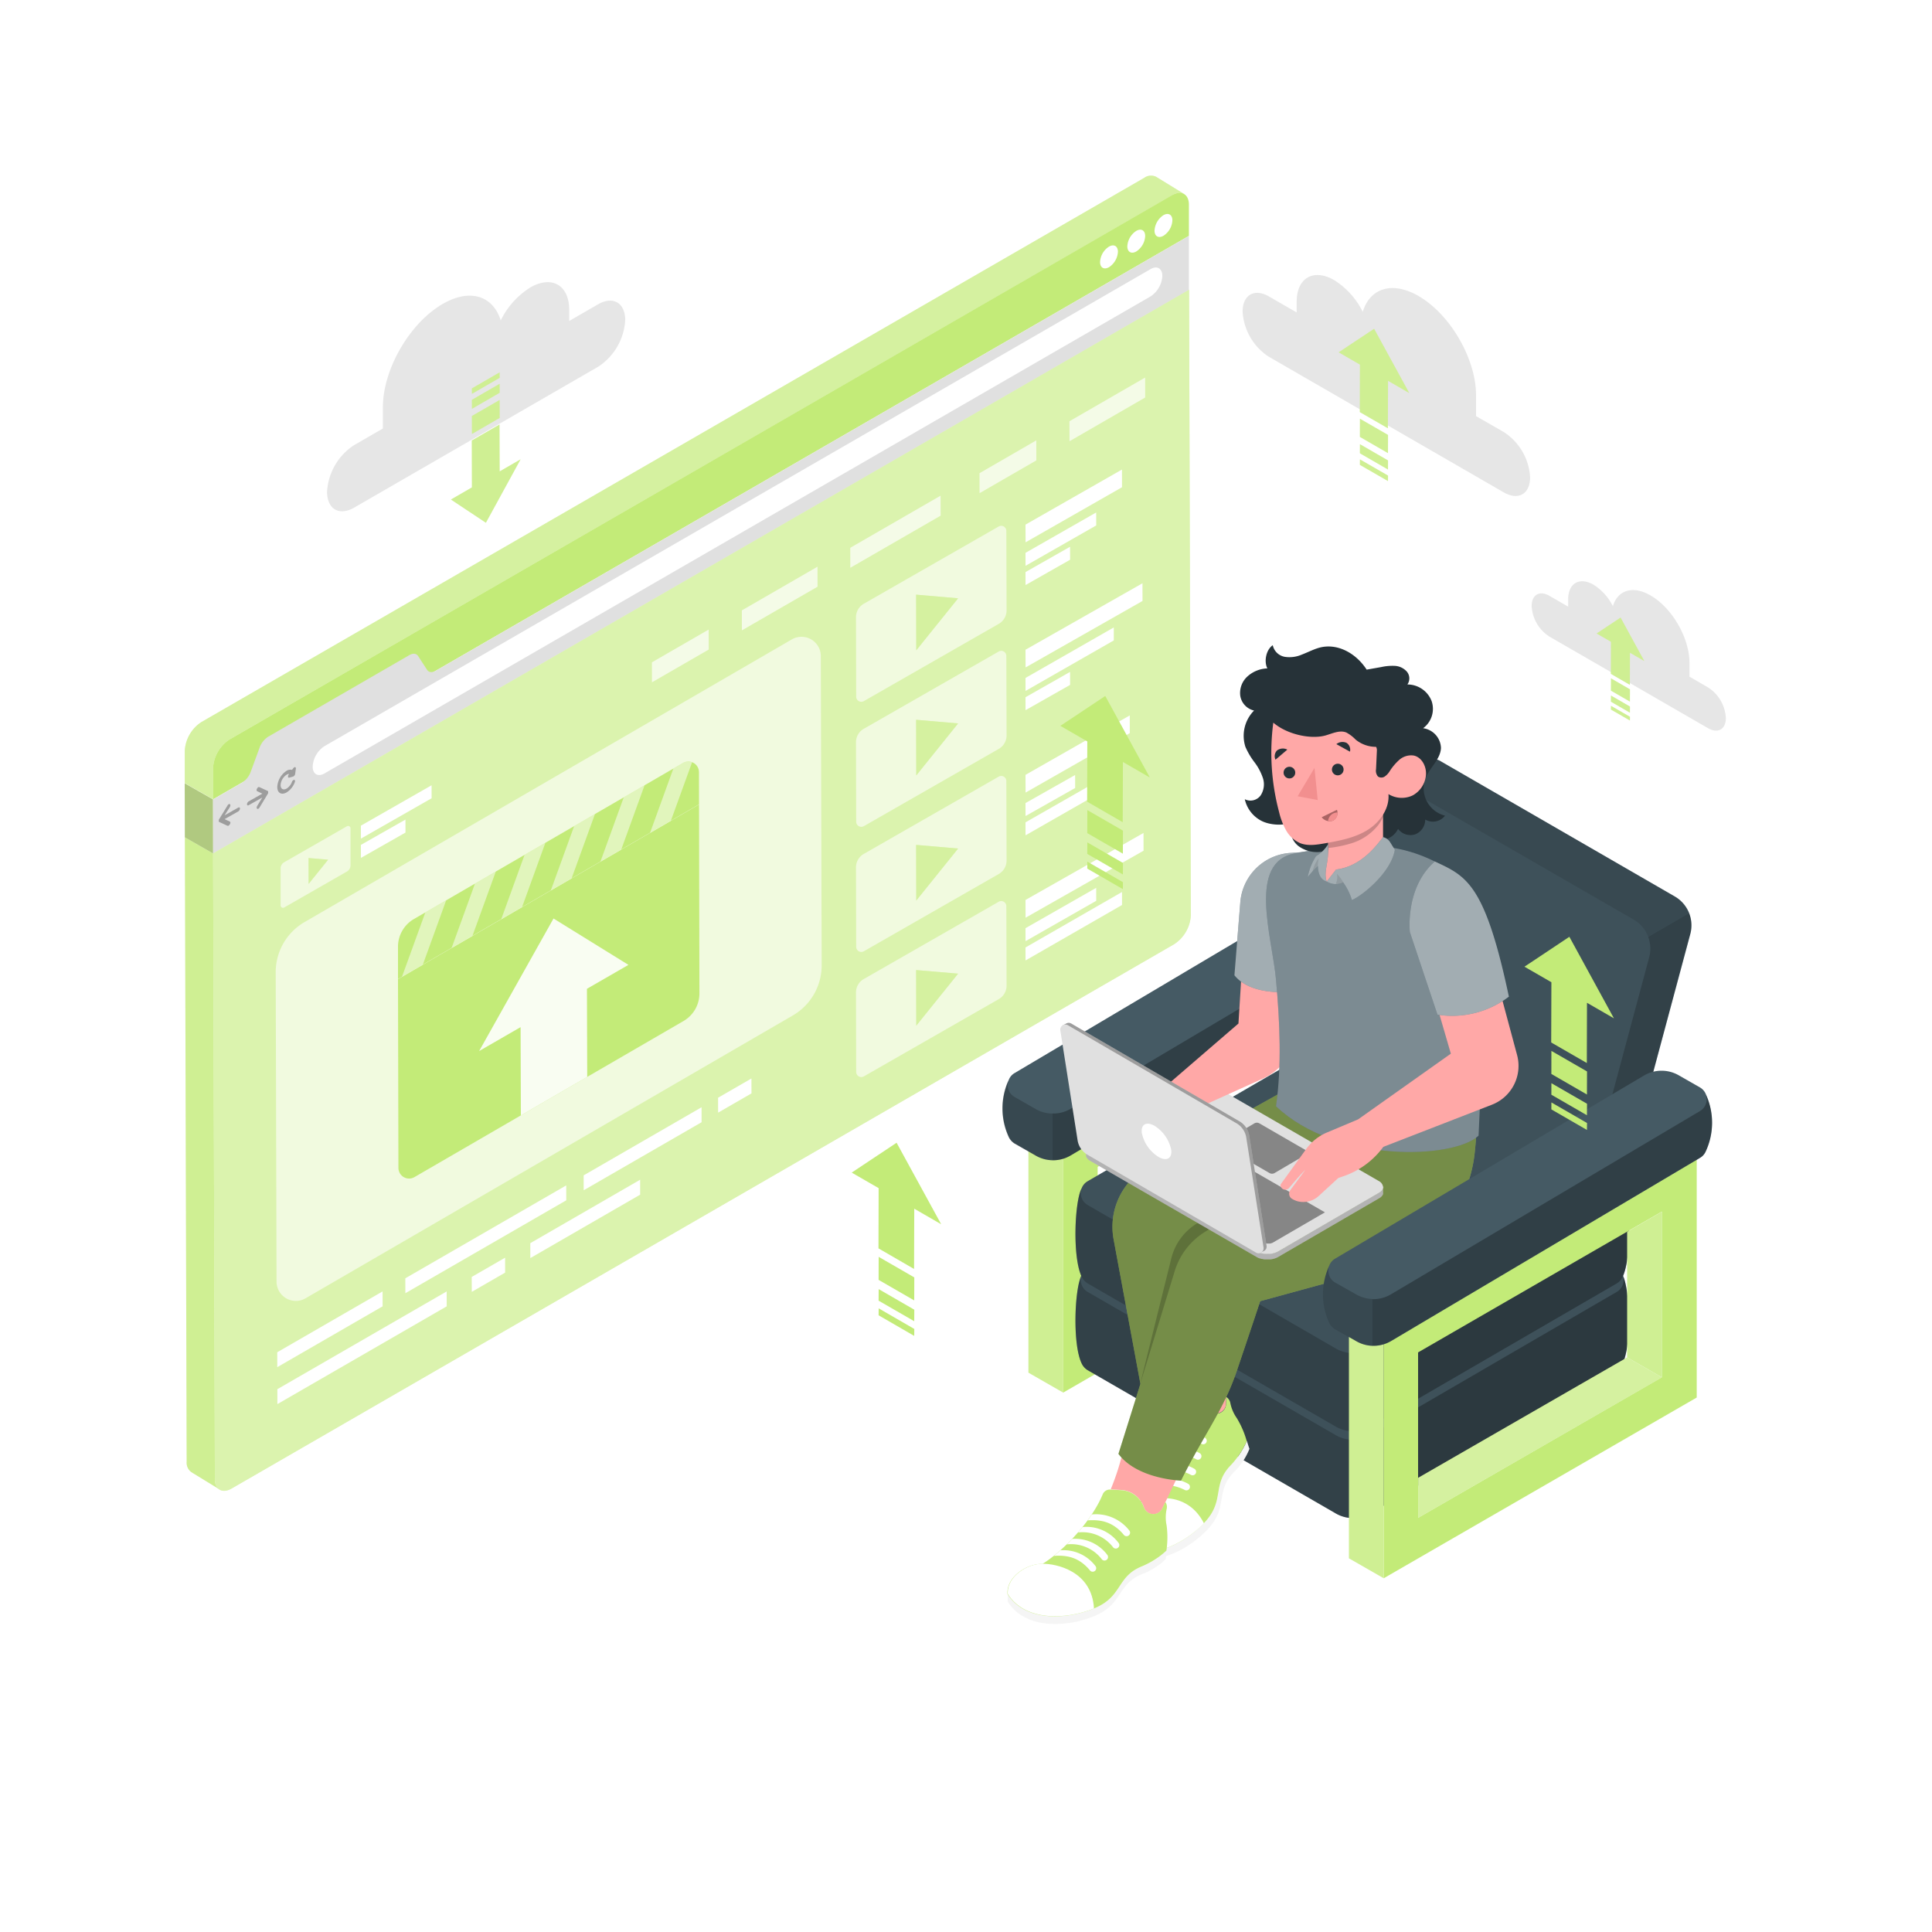 <svg class="animated" id="freepik_stories-video-upload" xmlns="http://www.w3.org/2000/svg" viewBox="0 0 500 500" version="1.1" xmlns:xlink="http://www.w3.org/1999/xlink" xmlns:svgjs="http://svgjs.com/svgjs"><style>svg#freepik_stories-video-upload:not(.animated) .animable {opacity: 0;}svg#freepik_stories-video-upload.animated #freepik--Screen--inject-33 {animation: 6s Infinite  linear floating;animation-delay: 0s;}svg#freepik_stories-video-upload.animated #freepik--Clouds--inject-33 {animation: 1.5s Infinite  linear floating;animation-delay: 0s;}svg#freepik_stories-video-upload.animated #freepik--Arrows--inject-33 {animation: 3s Infinite  linear floating;animation-delay: 0s;}            @keyframes floating {                0% {                    opacity: 1;                    transform: translateY(0px);                }                50% {                    transform: translateY(-10px);                }                100% {                    opacity: 1;                    transform: translateY(0px);                }            }        .animator-hidden { display: none; }</style><g id="freepik--Floor--inject-33" class="animable animator-hidden" style="transform-origin: 250px 347.532px;"><path d="M409,255.09c-88.41-51-231.28-51-319.12,0S2.55,388.9,91,439.94s231.28,51.05,319.12,0S497.45,306.14,409,255.09Z" style="fill: rgb(245, 245, 245); transform-origin: 250px 347.532px;" id="elze2hlcroikp" class="animable"></path></g><g id="freepik--Shadows--inject-33" class="animable animator-hidden" style="transform-origin: 245.398px 338.974px;"><path d="M60.13,340.16c-6.2-3.58-16.23-3.58-22.39,0s-6.14,9.39.07,13,16.23,3.58,22.4,0S66.34,343.75,60.13,340.16Z" style="fill: rgb(224, 224, 224); transform-origin: 48.974px 346.666px;" id="elh37ooxoiz3" class="animable"></path><path d="M452.73,336.66c-6.54-3.77-17.11-3.77-23.6,0s-6.47,9.9.07,13.67,17.11,3.78,23.61,0S459.27,340.44,452.73,336.66Z" style="fill: rgb(224, 224, 224); transform-origin: 440.969px 343.497px;" id="eluzufxq7inv" class="animable"></path><path d="M443.88,361.44,347,305.6l-85.86,49.62,20.11,11.59c-10.9.84-21.42,3.67-29.77,8.53-20.19,11.73-20.08,30.75.24,42.48s53.15,11.73,73.34,0c8.38-4.87,13.25-11,14.64-17.33L358,411.06Z" style="fill: rgb(224, 224, 224); transform-origin: 340.144px 366.109px;" id="elhsavx409ov6" class="animable"></path><polygon points="311.16 257.48 59.98 404.15 49.34 398 300.51 251.33 311.16 257.48" style="fill: rgb(224, 224, 224); transform-origin: 180.25px 327.74px;" id="elmbqmanxyo99" class="animable"></polygon></g><g id="freepik--Plant--inject-33" class="animable animator-active animator-hidden" style="transform-origin: 251.365px 298.685px;"><path d="M64,319.55,49,320l-15-.44C33.3,329.69,35.28,340,38,345.08h0a6.89,6.89,0,0,0,3,3c4.43,2.56,11.59,2.56,16,0A6.68,6.68,0,0,0,60,345C62.68,339.93,64.64,329.64,64,319.55Z" style="fill: rgb(255, 255, 255); transform-origin: 48.99px 334.775px;" id="elvs1u3car5u" class="animable"></path><path d="M59.56,313.4c5.88,3.39,5.92,8.9.07,12.3s-15.36,3.4-21.25,0-5.91-8.91-.07-12.3S53.67,310,59.56,313.4Z" style="fill: rgb(235, 235, 235); transform-origin: 48.97px 319.552px;" id="elrgdfh9vvpic" class="animable"></path><path d="M57.23,314.75c4.59,2.65,4.62,6.95.06,9.6s-12,2.65-16.58,0-4.62-7-.05-9.6S52.64,312.1,57.23,314.75Z" style="fill: rgb(224, 224, 224); transform-origin: 48.972px 319.559px;" id="elqergvkf4qi" class="animable"></path><g id="el3x3jq3wmvex"><g style="opacity: 0.15; transform-origin: 48.972px 319.559px;" class="animable"><path d="M57.23,314.75c4.59,2.65,4.62,6.95.06,9.6s-12,2.65-16.58,0-4.62-7-.05-9.6S52.64,312.1,57.23,314.75Z" id="el2k1xp35kwof" class="animable" style="transform-origin: 48.972px 319.559px;"></path></g></g><path d="M41.31,288.81c-2.45-3-5.28-5.76-7.52-8.95-1.53-2.18-2.81-4.84-2.17-7.42a6.64,6.64,0,0,1,5.26-4.63,10.07,10.07,0,0,1,7.06,1.57,21.65,21.65,0,0,1,5.34,5.08,53,53,0,0,1,11.16,37.86,8,8,0,0,1-1.39,4.35A4.36,4.36,0,0,1,54.56,318c-4.09-1.22-3.55-6.74-4.22-10a45.89,45.89,0,0,0-4.7-12.76A44,44,0,0,0,41.31,288.81Z" style="fill: rgb(195, 235, 120); transform-origin: 46.065px 292.934px;" id="el7xypn2eniem" class="animable"></path><g id="el59d9tffsbpe"><path d="M41.31,288.81c-2.45-3-5.28-5.76-7.52-8.95-1.53-2.18-2.81-4.84-2.17-7.42a6.64,6.64,0,0,1,5.26-4.63,10.07,10.07,0,0,1,7.06,1.57,21.65,21.65,0,0,1,5.34,5.08,53,53,0,0,1,11.16,37.86,8,8,0,0,1-1.39,4.35A4.36,4.36,0,0,1,54.56,318c-4.09-1.22-3.55-6.74-4.22-10a45.89,45.89,0,0,0-4.7-12.76A44,44,0,0,0,41.31,288.81Z" style="opacity: 0.2; transform-origin: 46.065px 292.934px;" class="animable"></path></g><path d="M54.81,313.92a.36.36,0,0,1-.29-.34c-.28-6.57-2.42-29-17.87-41.71a.36.36,0,0,1,0-.51.35.35,0,0,1,.5,0C52.79,284.23,55,306.91,55.24,313.55a.37.37,0,0,1-.34.38Z" style="fill: rgb(240, 240, 240); transform-origin: 45.892px 292.592px;" id="elg1f7pzhlcmm" class="animable"></path><path d="M57.07,314.63a11,11,0,0,1-5,7,14.1,14.1,0,0,1-7.59,1.27A33.17,33.17,0,0,1,36.75,321c-1.24-.42-2.61-1-2.75-2.51a2.73,2.73,0,0,1,.88-2.16,7.79,7.79,0,0,1,.8-.69.8.8,0,0,0-.42-1.43,18.1,18.1,0,0,1-2.2-.27,9.71,9.71,0,0,1-4.61-2.08,7.58,7.58,0,0,1-2.13-3.16,3,3,0,0,1,.3-3.1,3.39,3.39,0,0,1,1.71-.74q.83-.18,1.65-.3a.74.74,0,0,0,.17-1.41l-2.33-1a4.43,4.43,0,0,1-1.77-1.09,3.87,3.87,0,0,1-.44-3.22c.28-1.45.78-2.86,1.13-4.31a9.28,9.28,0,0,0,.15-4.41,37.28,37.28,0,0,1,13.06.87,9.5,9.5,0,0,1,3.56,1.56,5.25,5.25,0,0,1,1.68,4.8.34.34,0,0,0,.63.18l1.49-2.75a1.77,1.77,0,0,1,2.32-.74,10.8,10.8,0,0,1,3.4,2.68,5.9,5.9,0,0,1,1.46,4.36,37.55,37.55,0,0,1-1.09,6.4.6.6,0,0,0,.93.63l.07-.06a2,2,0,0,1,1.41-.4c1.31.16,1.65,1.49,1.74,2.63A22.36,22.36,0,0,1,57.07,314.63Z" style="fill: rgb(195, 235, 120); transform-origin: 41.5px 305.941px;" id="el7ud9f65d5t" class="animable"></path><g id="elcx52j6y7skl"><path d="M57.07,314.63a11,11,0,0,1-5,7,14.1,14.1,0,0,1-7.59,1.27A33.17,33.17,0,0,1,36.75,321c-1.24-.42-2.61-1-2.75-2.51a2.73,2.73,0,0,1,.88-2.16,7.79,7.79,0,0,1,.8-.69.8.8,0,0,0-.42-1.43,18.1,18.1,0,0,1-2.2-.27,9.71,9.71,0,0,1-4.61-2.08,7.58,7.58,0,0,1-2.13-3.16,3,3,0,0,1,.3-3.1,3.39,3.39,0,0,1,1.71-.74q.83-.18,1.65-.3a.74.74,0,0,0,.17-1.41l-2.33-1a4.43,4.43,0,0,1-1.77-1.09,3.87,3.87,0,0,1-.44-3.22c.28-1.45.78-2.86,1.13-4.31a9.28,9.28,0,0,0,.15-4.41,37.28,37.28,0,0,1,13.06.87,9.5,9.5,0,0,1,3.56,1.56,5.25,5.25,0,0,1,1.68,4.8.34.34,0,0,0,.63.18l1.49-2.75a1.77,1.77,0,0,1,2.32-.74,10.8,10.8,0,0,1,3.4,2.68,5.9,5.9,0,0,1,1.46,4.36,37.55,37.55,0,0,1-1.09,6.4.6.6,0,0,0,.93.63l.07-.06a2,2,0,0,1,1.41-.4c1.31.16,1.65,1.49,1.74,2.63A22.36,22.36,0,0,1,57.07,314.63Z" style="opacity: 0.2; transform-origin: 41.5px 305.941px;" class="animable"></path></g><g id="eli303z320vw"><path d="M57.07,314.63a11,11,0,0,1-5,7,14.1,14.1,0,0,1-7.59,1.27A33.17,33.17,0,0,1,36.75,321c-1.24-.42-2.61-1-2.75-2.51a2.73,2.73,0,0,1,.88-2.16,7.79,7.79,0,0,1,.8-.69.8.8,0,0,0-.42-1.43,18.1,18.1,0,0,1-2.2-.27,9.71,9.71,0,0,1-4.61-2.08,7.58,7.58,0,0,1-2.13-3.16,3,3,0,0,1,.3-3.1,3.39,3.39,0,0,1,1.71-.74q.83-.18,1.65-.3a.74.74,0,0,0,.17-1.41l-2.33-1a4.43,4.43,0,0,1-1.77-1.09,3.87,3.87,0,0,1-.44-3.22c.28-1.45.78-2.86,1.13-4.31a9.28,9.28,0,0,0,.15-4.41,37.28,37.28,0,0,1,13.06.87,9.5,9.5,0,0,1,3.56,1.56,5.25,5.25,0,0,1,1.68,4.8.34.34,0,0,0,.63.18l1.49-2.75a1.77,1.77,0,0,1,2.32-.74,10.8,10.8,0,0,1,3.4,2.68,5.9,5.9,0,0,1,1.46,4.36,37.55,37.55,0,0,1-1.09,6.4.6.6,0,0,0,.93.63l.07-.06a2,2,0,0,1,1.41-.4c1.31.16,1.65,1.49,1.74,2.63A22.36,22.36,0,0,1,57.07,314.63Z" style="fill: rgb(255, 255, 255); opacity: 0.2; transform-origin: 41.5px 305.941px;" class="animable"></path></g><path d="M50.15,321.23a53.21,53.21,0,0,0-3.51-10.18.35.35,0,0,0-.13-.26l-.24-.54a33.11,33.11,0,0,1,3.47-11.65.36.36,0,1,0-.62-.35,33.55,33.55,0,0,0-3.42,10.83,47.76,47.76,0,0,0-15-18,.36.36,0,1,0-.41.59c7.55,5.25,12.32,12.54,15.21,18.58A21.83,21.83,0,0,0,33,308.54a.35.35,0,0,0-.29.41.38.38,0,0,0,.29.29h.13c.07,0,6.9-1.26,12.81,2.05a51.53,51.53,0,0,1,3.48,10.08.38.38,0,0,0,.29.28.33.33,0,0,0,.14,0A.36.36,0,0,0,50.15,321.23Z" style="fill: rgb(240, 240, 240); transform-origin: 40.136px 306.33px;" id="elefpdm63ok2f" class="animable"></path><path d="M456.8,314.94,441,315.4l-15.84-.46c-.68,10.69,1.41,21.59,4.29,26.91h0a7.26,7.26,0,0,0,3.13,3.19c4.68,2.69,12.22,2.69,16.87,0a7,7,0,0,0,3.13-3.28C455.41,336.41,457.48,325.58,456.8,314.94Z" style="fill: rgb(255, 255, 255); transform-origin: 440.981px 330.999px;" id="elij2icrbxat" class="animable"></path><path d="M452.13,308.45c6.2,3.58,6.23,9.39.07,13s-16.19,3.58-22.39,0-6.24-9.39-.07-13S445.92,304.87,452.13,308.45Z" style="fill: rgb(235, 235, 235); transform-origin: 440.968px 314.95px;" id="elm1cqrh5wgv" class="animable"></path><path d="M449.67,309.88c4.84,2.79,4.87,7.32.06,10.12s-12.63,2.79-17.47,0-4.86-7.33-.06-10.12S444.83,307.08,449.67,309.88Z" style="fill: rgb(224, 224, 224); transform-origin: 440.967px 314.94px;" id="elpj6yce5szd" class="animable"></path><g id="ellm97xqf9be8"><g style="opacity: 0.15; transform-origin: 440.967px 314.94px;" class="animable"><path d="M449.67,309.88c4.84,2.79,4.87,7.32.06,10.12s-12.63,2.79-17.47,0-4.86-7.33-.06-10.12S444.83,307.08,449.67,309.88Z" id="elz1uh8rykpc" class="animable" style="transform-origin: 440.967px 314.94px;"></path></g></g><path d="M467,247.37c-35.68,11.69-36,35.56-28,52.56,2,3.44,8.17,5.28,13.51-15.86l-9.37,1.21,10.92-5.54,2.84-8.48-9.11.68,11.56-4.87A171.38,171.38,0,0,1,467,247.37Z" style="fill: rgb(195, 235, 120); transform-origin: 450.881px 274.707px;" id="el4tdbgzntgn2" class="animable"></path><g id="el2lepam1rphg"><path d="M467,247.37c-35.68,11.69-36,35.56-28,52.56,2,3.44,8.17,5.28,13.51-15.86l-9.37,1.21,10.92-5.54,2.84-8.48-9.11.68,11.56-4.87A171.38,171.38,0,0,1,467,247.37Z" style="opacity: 0.2; transform-origin: 450.881px 274.707px;" class="animable"></path></g><g id="elwnnvvb9nas"><path d="M467,247.37c-35.68,11.69-36,35.56-28,52.56,2,3.44,8.17,5.28,13.51-15.86l-9.37,1.21,10.92-5.54,2.84-8.48-9.11.68,11.56-4.87A171.38,171.38,0,0,1,467,247.37Z" style="fill: rgb(255, 255, 255); opacity: 0.2; transform-origin: 450.881px 274.707px;" class="animable"></path></g><path d="M456.91,253.34c-18.82,14.28-20.52,30.66-15.2,47.75C439.83,286,437.8,270.82,456.91,253.34Z" style="fill: rgb(255, 255, 255); transform-origin: 447.999px 277.215px;" id="elh61n456cpr" class="animable"></path><path d="M406.56,271.62c35.18,4.95,39.44,27.13,34.78,44.3-1.32,3.54-6.73,6.28-15.22-12.52l8.93-.44L424,299.62l-4.06-7.42,8.6-.89-11.58-2.61A161.38,161.38,0,0,0,406.56,271.62Z" style="fill: rgb(195, 235, 120); transform-origin: 424.726px 295.046px;" id="eleb3m4ovg0a" class="animable"></path><g id="elgqw2y0nrkfe"><path d="M406.56,271.62c35.18,4.95,39.44,27.13,34.78,44.3-1.32,3.54-6.73,6.28-15.22-12.52l8.93-.44L424,299.62l-4.06-7.42,8.6-.89-11.58-2.61A161.38,161.38,0,0,0,406.56,271.62Z" style="fill: rgb(255, 255, 255); opacity: 0.2; transform-origin: 424.726px 295.046px;" class="animable"></path></g><g id="el2nhpdsy2xh5"><path d="M406.56,271.62c35.18,4.95,39.44,27.13,34.78,44.3-1.32,3.54-6.73,6.28-15.22-12.52l8.93-.44L424,299.62l-4.06-7.42,8.6-.89-11.58-2.61A161.38,161.38,0,0,0,406.56,271.62Z" style="opacity: 0.1; transform-origin: 424.726px 295.046px;" class="animable"></path></g><path d="M417,275.5c19.89,10.18,24.19,25.14,22.08,41.95C438.29,303.12,437.66,288.61,417,275.5Z" style="fill: rgb(255, 255, 255); transform-origin: 428.283px 296.475px;" id="ellrhqupnktg" class="animable"></path><path d="M477.29,279.93c-32.25.53-38.58,20-36.29,36,.79,3.34,5.36,6.41,15.11-9.58l-8-1.4,10.38-1.77L463,297l-7.65-1.76L466,294.17A148,148,0,0,1,477.29,279.93Z" style="fill: rgb(195, 235, 120); transform-origin: 458.934px 299.269px;" id="el856xi8w5o4w" class="animable"></path><path d="M467.49,282.27c-19.07,6.94-24.62,20-24.6,35.33C445.17,304.77,447.37,291.76,467.49,282.27Z" style="fill: rgb(255, 255, 255); transform-origin: 455.19px 299.935px;" id="eleanr8xivc2h" class="animable"></path><g id="elpc6iqqgic8"><path d="M477.29,279.93c-32.25.53-38.58,20-36.29,36,.79,3.34,5.36,6.41,15.11-9.58l-8-1.4,10.38-1.77L463,297l-7.65-1.76L466,294.17A148,148,0,0,1,477.29,279.93Z" style="fill: rgb(255, 255, 255); opacity: 0.2; transform-origin: 458.934px 299.269px;" class="animable"></path></g></g><g id="freepik--Screen--inject-33" class="animable" style="transform-origin: 178px 215.638px;"><polygon points="55.15 220.87 55.11 206.89 47.81 202.74 47.85 216.39 47.85 216.39 47.85 216.7 55.15 220.87 55.15 220.87" style="fill: rgb(195, 235, 120); transform-origin: 51.48px 211.805px;" id="el0fm2koolwd5" class="animable"></polygon><path d="M55.61,382.76l-.46-161.89-7.3-4.17.46,161.59A3,3,0,0,0,49.54,381h0l0,0,0,0,7.19,4.4A3,3,0,0,1,55.61,382.76Z" style="fill: rgb(195, 235, 120); transform-origin: 52.29px 301.05px;" id="elr1h2829f0ys" class="animable"></path><g id="el5bn4ibwlx8a"><path d="M55.61,382.76l-.46-161.89-7.3-4.17.46,161.59A3,3,0,0,0,49.54,381h0l0,0,0,0,7.19,4.4A3,3,0,0,1,55.61,382.76Z" style="fill: rgb(255, 255, 255); opacity: 0.2; transform-origin: 52.29px 301.05px;" class="animable"></path></g><path d="M59.94,385.23a5.19,5.19,0,0,1-.84.39A5.19,5.19,0,0,0,59.94,385.23Z" style="fill: rgb(69, 90, 100); transform-origin: 59.52px 385.425px;" id="elhhchurn1vhb" class="animable"></path><path d="M58.51,385.75a1.16,1.16,0,0,1-.18,0A1.16,1.16,0,0,0,58.51,385.75Z" style="fill: rgb(69, 90, 100); transform-origin: 58.42px 385.752px;" id="el4f6sqv81iyg" class="animable"></path><path d="M57,385.6h0l0,0Z" style="fill: rgb(69, 90, 100); transform-origin: 57px 385.6px;" id="elskipjpvzbgq" class="animable"></path><path d="M55.13,206.86l0-8.05a9.5,9.5,0,0,1,4.3-7.46l244-140.85a3.07,3.07,0,0,1,3-.31l-7.2-4.42h0a3,3,0,0,0-3.11.26L52.12,186.87a9.48,9.48,0,0,0-4.3,7.47l0,8h0l0,0v.32l7.3,4.15Z" style="fill: rgb(195, 235, 120); transform-origin: 177.125px 126.157px;" id="elu8txs155fc" class="animable"></path><g id="elwxr68rsz2rk"><path d="M55.13,206.86l0-8.05a9.5,9.5,0,0,1,4.3-7.46l244-140.85a3.07,3.07,0,0,1,3-.31l-7.2-4.42h0a3,3,0,0,0-3.11.26L52.12,186.87a9.48,9.48,0,0,0-4.3,7.47l0,8h0l0,0v.32l7.3,4.15Z" style="fill: rgb(255, 255, 255); opacity: 0.3; transform-origin: 177.125px 126.157px;" class="animable"></path></g><g id="elill7pagdqbq"><polygon points="55.15 220.87 55.11 206.89 47.81 202.74 47.85 216.39 47.85 216.39 47.85 216.7 55.15 220.87 55.15 220.87" style="opacity: 0.2; transform-origin: 51.48px 211.805px;" class="animable"></polygon></g><g id="el7yj43je0gw6"><polygon points="55.15 220.87 55.11 206.89 47.81 202.74 47.85 216.39 47.85 216.39 47.85 216.7 55.15 220.87 55.15 220.87" style="fill: rgb(255, 255, 255); opacity: 0.2; transform-origin: 51.48px 211.805px;" class="animable"></polygon></g><path d="M303.36,50.5c2.38-1.37,4.32-.26,4.33,2.48l0,8.06L55.13,206.86l0-8.05a9.5,9.5,0,0,1,4.3-7.46Z" style="fill: rgb(195, 235, 120); transform-origin: 181.41px 128.387px;" id="el5n3adpa0ubp" class="animable"></path><path d="M287,63.83c1.27-.74,2.31-.15,2.32,1.32a5.1,5.1,0,0,1-2.31,4c-1.27.73-2.31.14-2.31-1.33A5,5,0,0,1,287,63.83Z" style="fill: rgb(255, 255, 255); transform-origin: 287.01px 66.487px;" id="eluop5j02geib" class="animable"></path><path d="M294.06,59.76c1.27-.74,2.31-.15,2.31,1.32a5.06,5.06,0,0,1-2.3,4c-1.28.73-2.31.14-2.32-1.32A5.07,5.07,0,0,1,294.06,59.76Z" style="fill: rgb(255, 255, 255); transform-origin: 294.06px 62.417px;" id="el2qekm7tn0si" class="animable"></path><path d="M301.09,55.69c1.28-.73,2.32-.14,2.32,1.32a5,5,0,0,1-2.3,4c-1.28.74-2.31.15-2.32-1.32A5.12,5.12,0,0,1,301.09,55.69Z" style="fill: rgb(255, 255, 255); transform-origin: 301.1px 58.353px;" id="elawdq23ticc" class="animable"></path><path d="M105.93,169.55c.95-.55,1.83-.46,2.29.25l2.29,3.53c.45.7,1.32.81,2.28.26L307.69,61.06l0,14L55.15,220.89l0-14,7.48-4.32a5.64,5.64,0,0,0,2.28-2.89l2.26-6.16a5.65,5.65,0,0,1,2.27-2.88Z" style="fill: rgb(224, 224, 224); transform-origin: 181.42px 140.975px;" id="el3on8y1t0i29" class="animable"></path><path d="M307.73,75l.46,161.89a9.54,9.54,0,0,1-4.31,7.46L59.94,385.23c-2.39,1.38-4.33.27-4.33-2.47l-.46-161.89Z" style="fill: rgb(195, 235, 120); transform-origin: 181.67px 230.412px;" id="el1vhix29psz1" class="animable"></path><g id="el1mw23rbn3x9"><g style="opacity: 0.4; transform-origin: 181.67px 230.412px;" class="animable"><path d="M307.73,75l.46,161.89a9.54,9.54,0,0,1-4.31,7.46L59.94,385.23c-2.39,1.38-4.33.27-4.33-2.47l-.46-161.89Z" style="fill: rgb(255, 255, 255); transform-origin: 181.67px 230.412px;" id="elbcvnxry8awo" class="animable"></path></g></g><path d="M297.74,69.66c1.69-1,3.07-.2,3.07,1.75a6.74,6.74,0,0,1-3.05,5.3L84,200.15c-1.69,1-3.07.2-3.08-1.75a6.75,6.75,0,0,1,3.06-5.3Z" style="fill: rgb(255, 255, 255); transform-origin: 190.865px 134.905px;" id="el8aj9gbod4u" class="animable"></path><path d="M59.19,208.13a.27.27,0,0,1,.31,0c.17.11.15.43,0,.72L58.13,211l3.54-2c.24-.14.44,0,.44.24a1,1,0,0,1-.44.75l-3.54,2,1.36.64c.17.09.19.4,0,.69a.88.88,0,0,1-.32.34.33.33,0,0,1-.3.05l-2.17-1-.08-.09,0,0,0-.18,0-.22,0,0,.07-.18,2.17-3.54A.81.81,0,0,1,59.19,208.13Z" style="fill: rgb(224, 224, 224); transform-origin: 59.365px 210.904px;" id="eltu9c0ut7ab" class="animable"></path><path d="M66.84,203.71a.34.34,0,0,1,.3,0l2.17,1,.09.1h0l0,.18,0,.21,0,.05-.08.17L67.16,209a.86.86,0,0,1-.3.3.27.27,0,0,1-.31,0c-.16-.1-.16-.42,0-.71l1.34-2.2-3.54,2c-.23.14-.43,0-.43-.25a1,1,0,0,1,.43-.74l3.54-2-1.35-.65c-.18-.08-.19-.39,0-.69A1,1,0,0,1,66.84,203.71Z" style="fill: rgb(224, 224, 224); transform-origin: 66.66px 206.512px;" id="el06v20nzwexn" class="animable"></path><path d="M74.12,199.51a1.84,1.84,0,0,1,1.46-.27l.33-.43a.79.79,0,0,1,.23-.22.4.4,0,0,1,.23-.05c.15,0,.22.18.2.39l-.18,1.33a1,1,0,0,1-.19.45.9.9,0,0,1-.23.21l-.11.05-1,.29a.24.24,0,0,1-.32-.22.81.81,0,0,1,.19-.6l.1-.14a1.38,1.38,0,0,0-.66.2,3.47,3.47,0,0,0-1.55,2.69c0,1,.71,1.38,1.56.89a3.44,3.44,0,0,0,1.37-1.71.92.92,0,0,1,.37-.48.42.42,0,0,1,.21-.06c.21,0,.29.28.17.58a5.21,5.21,0,0,1-2.12,2.66c-1.33.77-2.42.15-2.42-1.38A5.33,5.33,0,0,1,74.12,199.51Z" style="fill: rgb(224, 224, 224); transform-origin: 74.167px 201.97px;" id="eltiacz9zuvzk" class="animable"></path><g id="ellzxl91fnwfh"><g style="opacity: 0.3; transform-origin: 59.365px 210.904px;" class="animable"><path d="M59.19,208.13a.27.27,0,0,1,.31,0c.17.11.15.43,0,.72L58.13,211l3.54-2c.24-.14.44,0,.44.24a1,1,0,0,1-.44.75l-3.54,2,1.36.64c.17.09.19.4,0,.69a.88.88,0,0,1-.32.34.33.33,0,0,1-.3.05l-2.17-1-.08-.09,0,0,0-.18,0-.22,0,0,.07-.18,2.17-3.54A.81.81,0,0,1,59.19,208.13Z" id="elx1h57zly4hf" class="animable" style="transform-origin: 59.365px 210.904px;"></path></g></g><g id="el74ek1opnpms"><g style="opacity: 0.3; transform-origin: 66.66px 206.512px;" class="animable"><path d="M66.84,203.71a.34.34,0,0,1,.3,0l2.17,1,.09.1h0l0,.18,0,.21,0,.05-.08.17L67.16,209a.86.86,0,0,1-.3.3.27.27,0,0,1-.31,0c-.16-.1-.16-.42,0-.71l1.34-2.2-3.54,2c-.23.14-.43,0-.43-.25a1,1,0,0,1,.43-.74l3.54-2-1.35-.65c-.18-.08-.19-.39,0-.69A1,1,0,0,1,66.84,203.71Z" id="elmi5pxcgjx6" class="animable" style="transform-origin: 66.66px 206.512px;"></path></g></g><g id="elrhfojswhja"><g style="opacity: 0.3; transform-origin: 74.167px 201.97px;" class="animable"><path d="M74.12,199.51a1.84,1.84,0,0,1,1.46-.27l.33-.43a.79.79,0,0,1,.23-.22.4.4,0,0,1,.23-.05c.15,0,.22.18.2.39l-.18,1.33a1,1,0,0,1-.19.45.9.9,0,0,1-.23.21l-.11.05-1,.29a.24.24,0,0,1-.32-.22.81.81,0,0,1,.19-.6l.1-.14a1.38,1.38,0,0,0-.66.2,3.47,3.47,0,0,0-1.55,2.69c0,1,.71,1.38,1.56.89a3.44,3.44,0,0,0,1.37-1.71.92.92,0,0,1,.37-.48.42.42,0,0,1,.21-.06c.21,0,.29.28.17.58a5.21,5.21,0,0,1-2.12,2.66c-1.33.77-2.42.15-2.42-1.38A5.33,5.33,0,0,1,74.12,199.51Z" id="elvas6zz568j9" class="animable" style="transform-origin: 74.167px 201.97px;"></path></g></g><g id="el7nh9b5v52nq"><g style="opacity: 0.6; transform-origin: 142px 250.74px;" class="animable"><path d="M212.43,169.74l.22,80.06a15,15,0,0,1-7.47,13L79.08,336a5,5,0,0,1-7.51-4.31l-.22-80.06a15,15,0,0,1,7.47-13l126.1-73.15A5,5,0,0,1,212.43,169.74Z" style="fill: rgb(255, 255, 255); transform-origin: 142px 250.74px;" id="elom9qjjlze8c" class="animable"></path></g></g><g id="elbx1bhukifvb"><g style="opacity: 0.6; transform-origin: 241.015px 158.849px;" class="animable"><path d="M260.44,137.38,260.5,158a4,4,0,0,1-2,3.44l-34.92,20a1.33,1.33,0,0,1-2-1.14l-.05-20.59a4,4,0,0,1,2-3.45l34.92-20A1.32,1.32,0,0,1,260.44,137.38Z" style="fill: rgb(255, 255, 255); transform-origin: 241.015px 158.849px;" id="elz1xkekify3" class="animable"></path></g></g><polygon points="237.09 153.9 247.96 154.84 237.13 168.3 237.09 153.9" style="fill: rgb(195, 235, 120); transform-origin: 242.525px 161.1px;" id="ela0ndr6j2o" class="animable"></polygon><g id="els25lo290tg"><g style="opacity: 0.3; transform-origin: 242.525px 161.1px;" class="animable"><polygon points="237.09 153.9 247.96 154.84 237.13 168.3 237.09 153.9" style="fill: rgb(255, 255, 255); transform-origin: 242.525px 161.1px;" id="elzhiqhh7etg" class="animable"></polygon></g></g><g id="elsrvfyilwxc"><g style="opacity: 0.6; transform-origin: 81.665px 224.346px;" class="animable"><path d="M90.71,214.37l0,9.58a1.85,1.85,0,0,1-.92,1.6l-16.24,9.31a.62.62,0,0,1-.93-.53l0-9.57a1.85,1.85,0,0,1,.92-1.61l16.24-9.31A.61.61,0,0,1,90.71,214.37Z" style="fill: rgb(255, 255, 255); transform-origin: 81.665px 224.346px;" id="elip29z5htj4i" class="animable"></path></g></g><polygon points="79.85 222.06 84.91 222.49 79.87 228.75 79.85 222.06" style="fill: rgb(195, 235, 120); transform-origin: 82.38px 225.405px;" id="elag2xxime6vm" class="animable"></polygon><g id="eldbhm71o5oua"><g style="opacity: 0.3; transform-origin: 82.38px 225.405px;" class="animable"><polygon points="79.85 222.06 84.91 222.49 79.87 228.75 79.85 222.06" style="fill: rgb(255, 255, 255); transform-origin: 82.38px 225.405px;" id="elmufv4l97sw" class="animable"></polygon></g></g><g id="elfy9uqqs5v58"><g style="opacity: 0.7; transform-origin: 232.545px 137.145px;" class="animable"><polygon points="183.4 162.93 183.42 168.1 168.73 176.58 168.72 171.41 183.4 162.93" style="fill: rgb(255, 255, 255); transform-origin: 176.07px 169.755px;" id="el9yfqusaydse" class="animable"></polygon><polygon points="211.57 146.66 211.58 151.84 192 163.14 191.99 157.97 211.57 146.66" style="fill: rgb(255, 255, 255); transform-origin: 201.785px 154.9px;" id="elylox0jb7icr" class="animable"></polygon><polygon points="268.19 113.97 268.2 119.15 253.51 127.63 253.5 122.46 268.19 113.97" style="fill: rgb(255, 255, 255); transform-origin: 260.85px 120.8px;" id="elfvar8euinm" class="animable"></polygon><polygon points="296.36 97.71 296.37 102.88 276.79 114.19 276.77 109.02 296.36 97.71" style="fill: rgb(255, 255, 255); transform-origin: 286.57px 105.95px;" id="elvbl3oz7vr2" class="animable"></polygon><polygon points="243.42 128.28 243.44 133.45 220.06 146.94 220.05 141.77 243.42 128.28" style="fill: rgb(255, 255, 255); transform-origin: 231.745px 137.61px;" id="elj34uu54scja" class="animable"></polygon></g></g><polygon points="290.36 121.52 290.37 126.1 265.42 140.35 265.4 135.77 290.36 121.52" style="fill: rgb(255, 255, 255); transform-origin: 277.885px 130.935px;" id="elf1k6gdp9nyk" class="animable"></polygon><polygon points="283.69 132.63 283.7 135.98 265.41 146.43 265.4 143.07 283.69 132.63" style="fill: rgb(255, 255, 255); transform-origin: 274.55px 139.53px;" id="el4wosfl4z1v3" class="animable"></polygon><polygon points="276.93 141.5 276.94 144.86 265.41 151.41 265.4 148.05 276.93 141.5" style="fill: rgb(255, 255, 255); transform-origin: 271.17px 146.455px;" id="elik1t9mo2hzd" class="animable"></polygon><g id="el28zxxmw35t9"><g style="opacity: 0.6; transform-origin: 241.015px 191.209px;" class="animable"><path d="M260.44,169.76l.06,20.59a4,4,0,0,1-2,3.45l-34.92,20a1.33,1.33,0,0,1-2-1.14l-.05-20.59a4,4,0,0,1,2-3.45l34.92-20A1.32,1.32,0,0,1,260.44,169.76Z" style="fill: rgb(255, 255, 255); transform-origin: 241.015px 191.209px;" id="el25pv3t6fs06" class="animable"></path></g></g><polygon points="237.09 186.28 247.96 187.22 237.13 200.68 237.09 186.28" style="fill: rgb(195, 235, 120); transform-origin: 242.525px 193.48px;" id="eln9rvbswz70p" class="animable"></polygon><g id="el1m5uqs811ip"><g style="opacity: 0.3; transform-origin: 242.525px 193.48px;" class="animable"><polygon points="237.09 186.28 247.96 187.22 237.13 200.68 237.09 186.28" style="fill: rgb(255, 255, 255); transform-origin: 242.525px 193.48px;" id="elfjvuy7ja6q" class="animable"></polygon></g></g><polygon points="295.67 150.95 295.68 155.53 265.42 172.73 265.4 168.15 295.67 150.95" style="fill: rgb(255, 255, 255); transform-origin: 280.54px 161.84px;" id="el4qw998u6cfg" class="animable"></polygon><polygon points="288.25 162.38 288.25 165.74 265.41 178.81 265.4 175.45 288.25 162.38" style="fill: rgb(255, 255, 255); transform-origin: 276.825px 170.595px;" id="el3gfsriofkj" class="animable"></polygon><polygon points="276.93 173.89 276.94 177.25 265.41 183.79 265.4 180.44 276.93 173.89" style="fill: rgb(255, 255, 255); transform-origin: 271.17px 178.84px;" id="eljuhb48qn6c" class="animable"></polygon><g id="ellojjycsiut"><g style="opacity: 0.6; transform-origin: 241.015px 223.589px;" class="animable"><path d="M260.44,202.14l.06,20.59a4,4,0,0,1-2,3.45l-34.92,20a1.33,1.33,0,0,1-2-1.14l-.05-20.59a4,4,0,0,1,2-3.45l34.92-20A1.32,1.32,0,0,1,260.44,202.14Z" style="fill: rgb(255, 255, 255); transform-origin: 241.015px 223.589px;" id="el6alyw0m1d08" class="animable"></path></g></g><polygon points="237.09 218.66 247.96 219.6 237.13 233.06 237.09 218.66" style="fill: rgb(195, 235, 120); transform-origin: 242.525px 225.86px;" id="el3grhwnfntu9" class="animable"></polygon><g id="elqixo5v52jji"><g style="opacity: 0.3; transform-origin: 242.525px 225.86px;" class="animable"><polygon points="237.09 218.66 247.96 219.6 237.13 233.06 237.09 218.66" style="fill: rgb(255, 255, 255); transform-origin: 242.525px 225.86px;" id="elimemrzme2wo" class="animable"></polygon></g></g><polygon points="292.38 185.15 292.39 189.73 265.42 205.12 265.4 200.53 292.38 185.15" style="fill: rgb(255, 255, 255); transform-origin: 278.895px 195.135px;" id="elnpjccoteef" class="animable"></polygon><polygon points="278.24 200.57 278.25 203.93 265.41 211.19 265.4 207.83 278.24 200.57" style="fill: rgb(255, 255, 255); transform-origin: 271.825px 205.88px;" id="elt2zhsafovna" class="animable"></polygon><polygon points="286 201.05 286 204.41 265.41 216.18 265.4 212.82 286 201.05" style="fill: rgb(255, 255, 255); transform-origin: 275.7px 208.615px;" id="eldqav5423i7" class="animable"></polygon><g id="el6ttelemrhmf"><g style="opacity: 0.6; transform-origin: 241.015px 255.969px;" class="animable"><path d="M260.44,234.52l.06,20.59a4,4,0,0,1-2,3.45l-34.92,20a1.33,1.33,0,0,1-2-1.14l-.05-20.59a4,4,0,0,1,2-3.45l34.92-20A1.32,1.32,0,0,1,260.44,234.52Z" style="fill: rgb(255, 255, 255); transform-origin: 241.015px 255.969px;" id="el5f3i2m7ylvo" class="animable"></path></g></g><polygon points="237.09 251.05 247.96 251.98 237.13 265.44 237.09 251.05" style="fill: rgb(195, 235, 120); transform-origin: 242.525px 258.245px;" id="elr0kl7bf4z6e" class="animable"></polygon><g id="elf5oaxt92ule"><g style="opacity: 0.3; transform-origin: 242.525px 258.245px;" class="animable"><polygon points="237.09 251.05 247.96 251.98 237.13 265.44 237.09 251.05" style="fill: rgb(255, 255, 255); transform-origin: 242.525px 258.245px;" id="elbdtemxq9wqh" class="animable"></polygon></g></g><polygon points="295.94 215.57 295.95 220.16 265.42 237.5 265.4 232.91 295.94 215.57" style="fill: rgb(255, 255, 255); transform-origin: 280.675px 226.535px;" id="elroz8b85p1y" class="animable"></polygon><polygon points="283.69 229.77 283.7 233.13 265.41 243.57 265.4 240.21 283.69 229.77" style="fill: rgb(255, 255, 255); transform-origin: 274.55px 236.67px;" id="elkjafg1csxv" class="animable"></polygon><polygon points="290.37 230.85 290.38 234.21 265.41 248.56 265.4 245.2 290.37 230.85" style="fill: rgb(255, 255, 255); transform-origin: 277.89px 239.705px;" id="eliadoqm8dhxf" class="animable"></polygon><polygon points="111.69 203.23 111.7 206.59 93.41 217.03 93.4 213.68 111.69 203.23" style="fill: rgb(255, 255, 255); transform-origin: 102.55px 210.13px;" id="elu81dz02ftkm" class="animable"></polygon><polygon points="104.93 212.11 104.94 215.47 93.41 222.02 93.4 218.66 104.93 212.11" style="fill: rgb(255, 255, 255); transform-origin: 99.17px 217.065px;" id="ellkotvbihlzh" class="animable"></polygon><path d="M180.89,199.84a2.75,2.75,0,0,0-4.14-2.38l-69.64,40.39A8.29,8.29,0,0,0,103,245v8.36l77.91-45.2Z" style="fill: rgb(195, 235, 120); transform-origin: 141.955px 225.221px;" id="el9cdii0g6rt4" class="animable"></path><path d="M103,253.4l.11,48.86a2.76,2.76,0,0,0,4.14,2.38l69.64-40.4a8.26,8.26,0,0,0,4.12-7.19l-.1-48.85Z" style="fill: rgb(195, 235, 120); transform-origin: 142.005px 256.605px;" id="elp5r0ue3zsqo" class="animable"></path><g id="elns58isluwob"><g style="opacity: 0.5; transform-origin: 141.57px 224.945px;" class="animable"><polygon points="110.08 236.13 104.03 252.8 109.42 249.68 115.47 233 110.08 236.13" style="fill: rgb(255, 255, 255); transform-origin: 109.75px 242.9px;" id="el4avzeq52l42" class="animable"></polygon><polygon points="122.92 228.68 116.87 245.35 122.26 242.23 128.31 225.56 122.92 228.68" style="fill: rgb(255, 255, 255); transform-origin: 122.59px 235.455px;" id="eldxkuc6fpa4c" class="animable"></polygon><polygon points="135.76 221.23 129.71 237.91 135.1 234.78 141.15 218.11 135.76 221.23" style="fill: rgb(255, 255, 255); transform-origin: 135.43px 228.01px;" id="el2dsnhulw4pt" class="animable"></polygon><polygon points="148.59 213.79 142.54 230.46 147.93 227.33 153.98 210.66 148.59 213.79" style="fill: rgb(255, 255, 255); transform-origin: 148.26px 220.56px;" id="el6gw43jcu9ps" class="animable"></polygon><polygon points="161.43 206.34 155.38 223.01 160.77 219.89 166.82 203.21 161.43 206.34" style="fill: rgb(255, 255, 255); transform-origin: 161.1px 213.11px;" id="elrd4g6hoybmq" class="animable"></polygon><path d="M176.75,197.46l-2.48,1.43-6.05,16.68,5.39-3.13,5.5-15.16A2.71,2.71,0,0,0,176.75,197.46Z" style="fill: rgb(255, 255, 255); transform-origin: 173.665px 206.33px;" id="el09vf0llj1pbp" class="animable"></path></g></g><g id="eltjrrk3d5e4n"><polygon points="162.64 249.71 143.25 237.71 124 272.01 134.73 265.82 134.8 288.66 151.97 278.7 151.9 255.9 162.64 249.71" style="fill: rgb(255, 255, 255); opacity: 0.9; transform-origin: 143.32px 263.185px;" class="animable"></polygon></g><polygon points="151.06 308.04 181.57 290.43 181.56 286.56 151.05 304.18 151.06 308.04" style="fill: rgb(255, 255, 255); transform-origin: 166.31px 297.3px;" id="el6ggk6wvd10p" class="animable"></polygon><polygon points="194.47 279.11 185.84 284.09 185.85 287.95 194.48 282.97 194.47 279.11" style="fill: rgb(255, 255, 255); transform-origin: 190.16px 283.53px;" id="elvkti59136wq" class="animable"></polygon><polygon points="130.73 329.35 130.72 325.49 122.08 330.47 122.1 334.33 130.73 329.35" style="fill: rgb(255, 255, 255); transform-origin: 126.405px 329.91px;" id="elrql7h08jxfr" class="animable"></polygon><polygon points="146.54 306.78 104.9 330.82 104.91 334.68 146.55 310.64 146.54 306.78" style="fill: rgb(255, 255, 255); transform-origin: 125.725px 320.73px;" id="el06c2ot7ktsup" class="animable"></polygon><polygon points="99.02 338.08 99.01 334.22 71.75 349.96 71.76 353.82 99.02 338.08" style="fill: rgb(255, 255, 255); transform-origin: 85.385px 344.02px;" id="eltovi81clrc" class="animable"></polygon><polygon points="115.61 338.08 115.6 334.22 71.78 359.52 71.79 363.38 115.61 338.08" style="fill: rgb(255, 255, 255); transform-origin: 93.695px 348.8px;" id="el8yhldk7r3pr" class="animable"></polygon><polygon points="137.24 321.73 137.25 325.59 165.67 309.18 165.67 305.31 137.24 321.73" style="fill: rgb(255, 255, 255); transform-origin: 151.455px 315.45px;" id="el8gmg1fokh9v" class="animable"></polygon></g><g id="freepik--Clouds--inject-33" class="animable" style="transform-origin: 265.645px 130.133px;"><path d="M427.16,154.1c-4.61-2.67-8.51-1.36-9.75,2.78a13.7,13.7,0,0,0-5-5.55c-3.61-2.09-6.56-.41-6.57,3.74V157l-4.85-2.8c-2.54-1.46-4.59-.29-4.6,2.62a10,10,0,0,0,4.57,7.91l41.09,23.73c2.54,1.46,4.6.29,4.6-2.62a10,10,0,0,0-4.57-7.91l-4.85-2.81v-3.5C437.28,165.16,432.76,157.33,427.16,154.1Z" style="fill: rgb(230, 230, 230); transform-origin: 421.52px 169.76px;" id="elfs5g68n6wur" class="animable"></path><polygon points="419.4 159.83 425.54 171.07 421.83 168.93 421.81 177.24 416.9 174.4 416.92 166.09 413.21 163.95 419.4 159.83" style="fill: rgb(195, 235, 120); transform-origin: 419.375px 168.535px;" id="elwrn88zwk1oa" class="animable"></polygon><polygon points="421.83 178.4 421.82 181.57 416.91 178.74 416.92 175.56 421.83 178.4" style="fill: rgb(195, 235, 120); transform-origin: 419.37px 178.565px;" id="elail2ydlhjo4" class="animable"></polygon><polygon points="421.83 182.85 421.82 184.44 416.91 181.6 416.92 180.01 421.83 182.85" style="fill: rgb(195, 235, 120); transform-origin: 419.37px 182.225px;" id="el50g69nj5vvm" class="animable"></polygon><polygon points="421.83 185.5 421.82 186.46 416.91 183.63 416.92 182.67 421.83 185.5" style="fill: rgb(195, 235, 120); transform-origin: 419.37px 184.565px;" id="el3ys272n8pol" class="animable"></polygon><g id="el2zw5cdj2533"><g style="opacity: 0.2; transform-origin: 419.375px 173.145px;" class="animable"><polygon points="419.4 159.83 425.54 171.07 421.83 168.93 421.81 177.24 416.9 174.4 416.92 166.09 413.21 163.95 419.4 159.83" style="fill: rgb(255, 255, 255); transform-origin: 419.375px 168.535px;" id="elhepirn42i5j" class="animable"></polygon><polygon points="421.83 178.4 421.82 181.57 416.91 178.74 416.92 175.56 421.83 178.4" style="fill: rgb(255, 255, 255); transform-origin: 419.37px 178.565px;" id="ely3jsv8691i7" class="animable"></polygon><polygon points="421.83 182.85 421.82 184.44 416.91 181.6 416.92 180.01 421.83 182.85" style="fill: rgb(255, 255, 255); transform-origin: 419.37px 182.225px;" id="el0wjywci7q54k" class="animable"></polygon><polygon points="421.83 185.5 421.82 186.46 416.91 183.63 416.92 182.67 421.83 185.5" style="fill: rgb(255, 255, 255); transform-origin: 419.37px 184.565px;" id="elqxbdqhou1di" class="animable"></polygon></g></g><path d="M367.1,76.6c-6.82-3.94-12.59-2-14.42,4.11a20.32,20.32,0,0,0-7.38-8.21c-5.34-3.08-9.7-.6-9.72,5.54v2.82l-7.18-4.14c-3.75-2.16-6.79-.42-6.81,3.88a14.91,14.91,0,0,0,6.76,11.71l60.83,35.12c3.74,2.16,6.8.43,6.81-3.88a14.91,14.91,0,0,0-6.77-11.71L382,107.69l0-5.19C382.08,93,375.39,81.38,367.1,76.6Z" style="fill: rgb(230, 230, 230); transform-origin: 358.79px 99.768px;" id="eld5bbfof9m86" class="animable"></path><polygon points="355.62 85.09 364.71 101.72 359.22 98.55 359.18 110.84 351.92 106.65 351.95 94.36 346.45 91.18 355.62 85.09" style="fill: rgb(195, 235, 120); transform-origin: 355.58px 97.965px;" id="ell2lq5z2wq6j" class="animable"></polygon><polygon points="359.22 112.56 359.21 117.27 351.94 113.07 351.95 108.37 359.22 112.56" style="fill: rgb(195, 235, 120); transform-origin: 355.58px 112.82px;" id="elo96jmsyen5p" class="animable"></polygon><polygon points="359.22 119.16 359.21 121.51 351.94 117.31 351.95 114.96 359.22 119.16" style="fill: rgb(195, 235, 120); transform-origin: 355.58px 118.235px;" id="els0z5ukg8j2" class="animable"></polygon><polygon points="359.22 123.08 359.21 124.5 351.94 120.31 351.95 118.89 359.22 123.08" style="fill: rgb(195, 235, 120); transform-origin: 355.58px 121.695px;" id="elvk31r7y0cl" class="animable"></polygon><g id="ela29bsspy21w"><g style="opacity: 0.2; transform-origin: 355.58px 104.795px;" class="animable"><polygon points="355.62 85.09 364.71 101.72 359.22 98.55 359.18 110.84 351.92 106.65 351.95 94.36 346.45 91.18 355.62 85.09" style="fill: rgb(255, 255, 255); transform-origin: 355.58px 97.965px;" id="elxdva9iiwvg8" class="animable"></polygon><polygon points="359.22 112.56 359.21 117.27 351.94 113.07 351.95 108.37 359.22 112.56" style="fill: rgb(255, 255, 255); transform-origin: 355.58px 112.82px;" id="el6q7eqr7td6m" class="animable"></polygon><polygon points="359.22 119.16 359.21 121.51 351.94 117.31 351.95 114.96 359.22 119.16" style="fill: rgb(255, 255, 255); transform-origin: 355.58px 118.235px;" id="el3jx05g9aeam" class="animable"></polygon><polygon points="359.22 123.08 359.21 124.5 351.94 120.31 351.95 118.89 359.22 123.08" style="fill: rgb(255, 255, 255); transform-origin: 355.58px 121.695px;" id="elibyzn2pyeza" class="animable"></polygon></g></g><path d="M114.59,78.65c7.07-4.09,13-2.09,15,4.27a21,21,0,0,1,7.64-8.52c5.55-3.2,10.06-.62,10.08,5.75v2.92l7.44-4.3c3.89-2.24,7-.43,7.06,4a15.45,15.45,0,0,1-7,12.14L91.7,131.35c-3.89,2.25-7,.45-7.06-4a15.44,15.44,0,0,1,7-12.15l7.45-4.3,0-5.38C99.05,95.63,106,83.61,114.59,78.65Z" style="fill: rgb(230, 230, 230); transform-origin: 123.225px 102.673px;" id="elsx0rk3apcc" class="animable"></path><polygon points="125.75 135.29 134.73 118.87 129.31 122 129.27 109.86 122.1 114 122.13 126.14 116.7 129.28 125.75 135.29" style="fill: rgb(195, 235, 120); transform-origin: 125.715px 122.575px;" id="elrfl6w9tt3jg" class="animable"></polygon><polygon points="129.31 108.16 129.3 103.52 122.12 107.66 122.14 112.31 129.31 108.16" style="fill: rgb(195, 235, 120); transform-origin: 125.715px 107.915px;" id="elhdojo2a025l" class="animable"></polygon><polygon points="129.31 101.65 129.3 99.33 122.12 103.48 122.14 105.8 129.31 101.65" style="fill: rgb(195, 235, 120); transform-origin: 125.715px 102.565px;" id="elsofumy7k6p" class="animable"></polygon><polygon points="129.31 97.78 129.3 96.37 122.12 100.52 122.14 101.92 129.31 97.78" style="fill: rgb(195, 235, 120); transform-origin: 125.715px 99.145px;" id="eluofyoggijfb" class="animable"></polygon><g id="eljsoi9nxbvgr"><g style="opacity: 0.2; transform-origin: 125.715px 115.83px;" class="animable"><polygon points="125.75 135.29 134.73 118.87 129.31 122 129.27 109.86 122.1 114 122.13 126.14 116.7 129.28 125.75 135.29" style="fill: rgb(255, 255, 255); transform-origin: 125.715px 122.575px;" id="ellasu7f6t9f" class="animable"></polygon><polygon points="129.31 108.16 129.3 103.52 122.12 107.66 122.14 112.31 129.31 108.16" style="fill: rgb(255, 255, 255); transform-origin: 125.715px 107.915px;" id="el3r8i2uujemt" class="animable"></polygon><polygon points="129.31 101.65 129.3 99.33 122.12 103.48 122.14 105.8 129.31 101.65" style="fill: rgb(255, 255, 255); transform-origin: 125.715px 102.565px;" id="el5dq4iatxq4r" class="animable"></polygon><polygon points="129.31 97.78 129.3 96.37 122.12 100.52 122.14 101.92 129.31 97.78" style="fill: rgb(255, 255, 255); transform-origin: 125.715px 99.145px;" id="elhr350v985rw" class="animable"></polygon></g></g></g><g id="freepik--Character--inject-33" class="animable" style="transform-origin: 351.244px 293.634px;"><path d="M275.16,296.72V360.4l81-46.76V250Zm8.91,5.27,63.09-36.45v42.88l-63.09,36.34Z" style="fill: rgb(195, 235, 120); transform-origin: 315.66px 305.2px;" id="elkfum654jebd" class="animable"></path><polygon points="275.16 296.72 266.16 291.56 266.16 355.24 275.16 360.4 275.16 296.72" style="fill: rgb(195, 235, 120); transform-origin: 270.66px 325.98px;" id="eltpn8dlw5dq" class="animable"></polygon><polygon points="356.16 249.98 347.16 244.81 266.16 291.56 275.16 296.72 356.16 249.98" style="fill: rgb(195, 235, 120); transform-origin: 311.16px 270.765px;" id="el0ubmdoe0ixul" class="animable"></polygon><g id="el25teptsuk6h"><polygon points="356.16 249.98 347.16 244.81 266.16 291.56 275.16 296.72 356.16 249.98" style="fill: rgb(255, 255, 255); opacity: 0.3; transform-origin: 311.16px 270.765px;" class="animable"></polygon></g><polygon points="338.16 303.25 347.16 308.42 347.16 265.54 338.16 270.74 338.16 303.25" style="fill: rgb(195, 235, 120); transform-origin: 342.66px 286.98px;" id="elcvjg172hdon" class="animable"></polygon><polygon points="284.07 344.76 284.07 334.41 338.16 303.25 347.16 308.42 284.07 344.76" style="fill: rgb(195, 235, 120); transform-origin: 315.615px 324.005px;" id="ellw9cs7yox1p" class="animable"></polygon><g id="els5xluvquae"><polygon points="275.16 296.72 266.16 291.56 266.16 355.24 275.16 360.4 275.16 296.72" style="fill: rgb(255, 255, 255); opacity: 0.2; transform-origin: 270.66px 325.98px;" class="animable"></polygon></g><g id="elzwe73la0eeo"><polygon points="338.16 303.25 347.16 308.42 347.16 265.54 338.16 270.74 338.16 303.25" style="fill: rgb(255, 255, 255); opacity: 0.2; transform-origin: 342.66px 286.98px;" class="animable"></polygon></g><g id="el41pnmk0y5v8"><polygon points="284.07 344.76 284.07 334.41 338.16 303.25 347.16 308.42 284.07 344.76" style="fill: rgb(255, 255, 255); opacity: 0.3; transform-origin: 315.615px 324.005px;" class="animable"></polygon></g><path d="M358.54,235.18h0a3.52,3.52,0,0,0-1.55-1.81l-5.46-3.11a8.9,8.9,0,0,0-8.94,0l-80,47.44a3.48,3.48,0,0,0-1.54,1.82h0a17.62,17.62,0,0,0,.1,14.88,4.06,4.06,0,0,0,1.46,1.55l5.46,3.12a8.93,8.93,0,0,0,8.94,0l80-47.43a3.55,3.55,0,0,0,1.44-1.57h0A17.62,17.62,0,0,0,358.54,235.18Z" style="fill: rgb(69, 90, 100); transform-origin: 309.799px 264.663px;" id="elxz6oz9s7vs" class="animable"></path><g id="elzf23emn1g99"><path d="M277,287l80-47.43a3.57,3.57,0,0,0,1.54-4.37h0a17.62,17.62,0,0,1-.1,14.88h0a3.55,3.55,0,0,1-1.44,1.57l-80,47.43a8.75,8.75,0,0,1-4.71,1.19V288.17A8.75,8.75,0,0,0,277,287Z" style="opacity: 0.3; transform-origin: 316.214px 267.738px;" class="animable"></path></g><g id="elbarj905yi4o"><path d="M261,279.53h0a3.57,3.57,0,0,0,1.55,4.35L268,287a8.79,8.79,0,0,0,4.23,1.18v12.08a8.89,8.89,0,0,1-4.23-1.17L262.57,296a4.06,4.06,0,0,1-1.46-1.55A17.62,17.62,0,0,1,261,279.53Z" style="opacity: 0.2; transform-origin: 265.814px 289.895px;" class="animable"></path></g><path d="M419.94,330h0a3.54,3.54,0,0,0-1.54-1.81l-64.22-37.08a8.93,8.93,0,0,0-8.94,0l-63.76,37.05a3.54,3.54,0,0,0-1.55,1.82h0c-1.84,3.37-2.45,18.19.1,23.07a4,4,0,0,0,1.46,1.55l64.22,37.08a8.93,8.93,0,0,0,8.94,0l63.75-37.05a3.55,3.55,0,0,0,1.44-1.57h0C422.39,348.19,421.78,333.37,419.94,330Z" style="fill: rgb(69, 90, 100); transform-origin: 349.935px 341.395px;" id="elp5tjom57uz" class="animable"></path><g id="el8s9zvueyat"><path d="M419.94,330h0a3.54,3.54,0,0,0-1.54-1.81l-64.22-37.08a8.93,8.93,0,0,0-8.94,0l-63.76,37.05a3.54,3.54,0,0,0-1.55,1.82h0c-1.84,3.37-2.45,18.19.1,23.07a4,4,0,0,0,1.46,1.55l64.22,37.08a8.93,8.93,0,0,0,8.94,0l63.75-37.05a3.55,3.55,0,0,0,1.44-1.57h0C422.39,348.19,421.78,333.37,419.94,330Z" style="opacity: 0.1; transform-origin: 349.935px 341.395px;" class="animable"></path></g><g id="eltviwsmr3abk"><path d="M354.65,371.41l63.75-37.05a3.54,3.54,0,0,0,1.54-4.36h0c1.84,3.37,2.45,18.19-.1,23.07h0a3.55,3.55,0,0,1-1.44,1.57l-63.75,37.05a9,9,0,0,1-4.71,1.19V372.61A8.88,8.88,0,0,0,354.65,371.41Z" style="opacity: 0.3; transform-origin: 385.741px 361.442px;" class="animable"></path></g><g id="elk4eyksse7jp"><path d="M279.93,330h0a3.57,3.57,0,0,0,1.56,4.35l64.22,37.08a9,9,0,0,0,4.23,1.18v20.27a8.87,8.87,0,0,1-4.23-1.18l-64.22-37.08a4,4,0,0,1-1.46-1.55C277.48,348.19,278.09,333.37,279.93,330Z" style="opacity: 0.2; transform-origin: 314.134px 361.44px;" class="animable"></path></g><path d="M419.94,307.52h0a3.54,3.54,0,0,0-1.54-1.81l-64.22-37.08a8.93,8.93,0,0,0-8.94,0L281.48,305.7a3.56,3.56,0,0,0-1.55,1.83h0c-1.84,3.37-2.45,18.19.1,23.07a4.05,4.05,0,0,0,1.46,1.56l64.22,37.07a8.9,8.9,0,0,0,8.94,0l63.75-37a3.55,3.55,0,0,0,1.44-1.57h0C422.39,325.71,421.78,310.89,419.94,307.52Z" style="fill: rgb(69, 90, 100); transform-origin: 349.935px 318.932px;" id="el2n9pwzqebxo" class="animable"></path><g id="eljtux2wts6f"><path d="M419.94,307.52h0a3.54,3.54,0,0,0-1.54-1.81l-64.22-37.08a8.93,8.93,0,0,0-8.94,0L281.48,305.7a3.56,3.56,0,0,0-1.55,1.83h0c-1.84,3.37-2.45,18.19.1,23.07a4.05,4.05,0,0,0,1.46,1.56l64.22,37.07a8.9,8.9,0,0,0,8.94,0l63.75-37a3.55,3.55,0,0,0,1.44-1.57h0C422.39,325.71,421.78,310.89,419.94,307.52Z" style="opacity: 0.1; transform-origin: 349.935px 318.932px;" class="animable"></path></g><path d="M357.35,203.85h0l0,0Z" style="fill: rgb(255, 168, 167); transform-origin: 357.35px 203.85px;" id="eld9mt4dtjpsd" class="animable"></path><path d="M433.42,232,372.7,196.92a3.58,3.58,0,0,0-1.77-.49h-.3c-5.55,0-9.9,3.36-13.12,7.24l-.14.16,0,0a3.79,3.79,0,0,0-.7,1.37L339.24,270.1a8.61,8.61,0,0,0,4,9.71L404,314.86a3.69,3.69,0,0,0,2.14.49h0c6.95-.71,11-5,13.08-7.28a3.63,3.63,0,0,0,.83-1.52l17.42-64.88A8.64,8.64,0,0,0,433.42,232Z" style="fill: rgb(69, 90, 100); transform-origin: 388.345px 255.895px;" id="el83q002oo9dh" class="animable"></path><g id="el74a72zseox9"><path d="M433.42,232,372.7,196.92a3.58,3.58,0,0,0-1.77-.49h-.3c-5.55,0-9.9,3.36-13.12,7.24a3.68,3.68,0,0,1,4.56-.69L422.79,238a8.66,8.66,0,0,1,3.76,4.44l10.6-6.12A8.6,8.6,0,0,0,433.42,232Z" style="opacity: 0.1; transform-origin: 397.33px 219.435px;" class="animable"></path></g><g id="el4v8arsgin43"><path d="M426.55,242.47a8.67,8.67,0,0,1,.26,5.27l-17.42,64.88a3.68,3.68,0,0,1-3.28,2.73h0c6.95-.71,11-5,13.08-7.28a3.63,3.63,0,0,0,.83-1.52l17.42-64.88a8.64,8.64,0,0,0-.29-5.33Z" style="opacity: 0.2; transform-origin: 421.92px 275.845px;" class="animable"></path></g><g id="el3ucpn613d3f"><path d="M339.24,270.1l17.41-64.88a3.79,3.79,0,0,1,.7-1.37h0l0,0,.14-.16c3.22-3.88,7.57-7.19,13.12-7.24h.3a3.45,3.45,0,0,1,1.77.49L433.42,232a8.65,8.65,0,0,1,1.22.86l0,0a8.85,8.85,0,0,1,1,1v0a8.48,8.48,0,0,1,1.46,2.47h0a8.18,8.18,0,0,1,.38,1.28h0c0,.21.08.43.11.64a.07.07,0,0,0,0,.05c0,.21,0,.41,0,.61a.57.57,0,0,1,0,.13c0,.18,0,.36,0,.55s0,.14,0,.21l0,.47c0,.12,0,.23-.05.35s0,.23-.05.34-.09.46-.15.69L420,306.56a3.63,3.63,0,0,1-.83,1.52c-2,2.27-6.13,6.57-13.08,7.28h0a3.69,3.69,0,0,1-2.14-.49l-60.71-35.05A8.61,8.61,0,0,1,339.24,270.1Z" style="opacity: 0.1; transform-origin: 388.265px 255.91px;" class="animable"></path></g><g id="el2o5adh802fl"><path d="M354.65,348.94l63.75-37.06a3.54,3.54,0,0,0,1.54-4.36h0c1.84,3.37,2.45,18.19-.1,23.07h0a3.55,3.55,0,0,1-1.44,1.57l-63.75,37a8.87,8.87,0,0,1-4.71,1.19V350.13A9,9,0,0,0,354.65,348.94Z" style="opacity: 0.3; transform-origin: 385.741px 338.937px;" class="animable"></path></g><g id="elhiabedif5ft"><path d="M279.93,307.52h0a3.56,3.56,0,0,0,1.56,4.34L345.71,349a9,9,0,0,0,4.23,1.18V370.4a8.87,8.87,0,0,1-4.23-1.18l-64.22-37.07a4.05,4.05,0,0,1-1.46-1.56C277.48,325.71,278.09,310.89,279.93,307.52Z" style="opacity: 0.2; transform-origin: 314.134px 338.96px;" class="animable"></path></g><path d="M301.91,353.46a66.54,66.54,0,0,1,1.15,10.78l2.56-1a6.61,6.61,0,0,1,7.11,1.62l.13.13a2.57,2.57,0,0,0,3.56.16h0a2.55,2.55,0,0,0,.88-1.86l.34-10.89Z" style="fill: rgb(255, 168, 167); transform-origin: 309.775px 359.095px;" id="el2cu9poebydj" class="animable"></path><path d="M311.79,393.94c-5.31,5.68-15.09,10.64-22.2,5.8l.8,1.81c7.11,4.84,16.88-.12,22.2-5.8s1.86-9.62,6.64-14.66a17.24,17.24,0,0,0,4.13-6.14c-.21-.54-.42-1.25-.67-2.06a21.64,21.64,0,0,1-4.26,6.39C313.65,384.32,317.1,388.26,311.79,393.94Z" style="fill: rgb(245, 245, 245); transform-origin: 306.475px 388.2px;" id="el6tkomvysm9s" class="animable"></path><path d="M320.08,367a10.25,10.25,0,0,1-1.67-3.88,2.31,2.31,0,0,0-1.05-1.58l-.06,1.83a2.58,2.58,0,0,1-4.44,1.7l-.13-.13a6.61,6.61,0,0,0-7.11-1.62l-2.6,1a2,2,0,0,0-1.29,1.91c.17,7.45-3.31,17.35-7,22.78-3.75,1.55-7,6.67-5.34,10.42l.16.37c7.11,4.84,16.89-.12,22.2-5.8s1.86-9.62,6.64-14.66a21.64,21.64,0,0,0,4.26-6.39A23.52,23.52,0,0,0,320.08,367Z" style="fill: rgb(195, 235, 120); transform-origin: 305.797px 381.65px;" id="elxsquiioemzl" class="animable"></path><path d="M309.69,377.71a.91.91,0,0,0,.83-1.61,10.35,10.35,0,0,0-10.2,0c-.16.58-.32,1.17-.5,1.75A10,10,0,0,1,309.69,377.71Z" style="fill: rgb(255, 255, 255); transform-origin: 305.378px 376.303px;" id="elnzqk8e5sk9" class="animable"></path><path d="M311,373.68a.89.89,0,0,0,1.2-.4.91.91,0,0,0-.37-1.21,10.87,10.87,0,0,0-10.61.09c-.11.6-.24,1.21-.37,1.82C304,372.35,307.07,371.7,311,373.68Z" style="fill: rgb(255, 255, 255); transform-origin: 306.575px 372.356px;" id="elfu6mac14u2i" class="animable"></path><path d="M308.25,381.72a.92.92,0,0,0,1.21-.41.9.9,0,0,0-.37-1.2,10.34,10.34,0,0,0-10-.1c-.22.63-.46,1.25-.7,1.86A9.94,9.94,0,0,1,308.25,381.72Z" style="fill: rgb(255, 255, 255); transform-origin: 303.974px 380.32px;" id="elnwbg1hxt7pl" class="animable"></path><path d="M294.77,389c-3.75,1.55-7,6.67-5.34,10.42l.16.37c7,4.77,16.59,0,22-5.55C307.07,385.42,297.72,387.61,294.77,389Z" style="fill: rgb(255, 255, 255); transform-origin: 300.287px 394.723px;" id="elzpouk3wxy2j" class="animable"></path><path d="M306.68,385.63a.91.91,0,0,0,.84-1.61,10.37,10.37,0,0,0-10-.09c-.31.7-.64,1.36-1,2C299.63,384.3,302.75,383.65,306.68,385.63Z" style="fill: rgb(255, 255, 255); transform-origin: 302.238px 384.31px;" id="elawvmi24826h" class="animable"></path><path d="M290.75,375.11a66.19,66.19,0,0,1-3.3,10.34l2.73.15A6.61,6.61,0,0,1,296,390l.06.17a2.58,2.58,0,0,0,3.19,1.59h0a2.61,2.61,0,0,0,1.56-1.35l4.71-9.83Z" style="fill: rgb(255, 168, 167); transform-origin: 296.485px 383.493px;" id="elofq150o5sip" class="animable"></path><path d="M283.45,416.14c-7.16,3.05-18.11,3.65-22.65-3.65v2c4.54,7.3,15.49,6.71,22.65,3.65s5.58-8,12-10.72a17.43,17.43,0,0,0,6.26-3.95c0-.58.12-1.31.22-2.16a21.54,21.54,0,0,1-6.48,4.13C289,408.09,290.6,413.08,283.45,416.14Z" style="fill: rgb(245, 245, 245); transform-origin: 281.365px 410.799px;" id="el27235clv58z" class="animable"></path><path d="M301.92,394.8a10.19,10.19,0,0,1,0-4.22,2.26,2.26,0,0,0-.33-1.87l-.79,1.65a2.61,2.61,0,0,1-1.56,1.35,2.58,2.58,0,0,1-3.19-1.59L296,390a6.61,6.61,0,0,0-5.85-4.35l-2.77-.15a2,2,0,0,0-2,1.23c-2.85,6.88-10,14.52-15.56,18-4.06-.1-9.09,3.27-9.09,7.37v.41c4.54,7.3,15.49,6.7,22.65,3.65s5.58-8.05,12-10.73a21.54,21.54,0,0,0,6.48-4.13A23.18,23.18,0,0,0,301.92,394.8Z" style="fill: rgb(195, 235, 120); transform-origin: 281.425px 401.899px;" id="elra5gppw803" class="animable"></path><path d="M288.07,400.44a.9.9,0,0,0,1.27.12.89.89,0,0,0,.15-1.25,10.38,10.38,0,0,0-9.34-4.11c-.38.48-.77.94-1.17,1.4A10,10,0,0,1,288.07,400.44Z" style="fill: rgb(255, 255, 255); transform-origin: 284.33px 397.958px;" id="el9npn61xsq5" class="animable"></path><path d="M290.9,397.29a.91.91,0,0,0,1.41-1.14,10.91,10.91,0,0,0-9.75-4.21c-.34.51-.7,1-1.07,1.53C285,393.22,288.1,393.88,290.9,397.29Z" style="fill: rgb(255, 255, 255); transform-origin: 286.978px 394.727px;" id="elhuwfxvfghh" class="animable"></path><path d="M285.14,403.53a.91.91,0,0,0,1.42-1.14,10.38,10.38,0,0,0-9.1-4.12c-.46.49-.92,1-1.39,1.42A10,10,0,0,1,285.14,403.53Z" style="fill: rgb(255, 255, 255); transform-origin: 281.414px 401.054px;" id="el821iyrhqwfe" class="animable"></path><path d="M269.89,404.71c-4.06-.1-9.09,3.27-9.09,7.37v.41c4.48,7.19,15.16,6.71,22.32,3.78C282.57,406.44,273.13,404.67,269.89,404.71Z" style="fill: rgb(255, 255, 255); transform-origin: 271.96px 411.493px;" id="el7w5xgytc32f" class="animable"></path><path d="M282.13,406.48a.91.91,0,0,0,1.41-1.14,10.36,10.36,0,0,0-9.11-4.12c-.58.51-1.14,1-1.71,1.44C276.22,402.41,279.34,403.07,282.13,406.48Z" style="fill: rgb(255, 255, 255); transform-origin: 278.208px 403.973px;" id="el8uj8nrz85nx" class="animable"></path><path d="M332.76,282.09,297,302a17.75,17.75,0,0,0-8.8,18.74l6.94,37.41-5.69,18.11c4.91,6.59,16.2,6.92,16.2,6.92,6.29-12.62,10.91-18,14.49-28.56s6-17.88,6-17.88l29.72-8.13a35.2,35.2,0,0,0,25.76-30c.51-4.49.53-7.56.53-7.56Z" style="fill: rgb(195, 235, 120); transform-origin: 335.026px 332.635px;" id="el7mwxhl76s5j" class="animable"></path><g id="el4t7eeux5qxp"><path d="M332.76,282.09,297,302a17.75,17.75,0,0,0-8.8,18.74l6.94,37.41-5.69,18.11c4.91,6.59,16.2,6.92,16.2,6.92,6.29-12.62,10.91-18,14.49-28.56s6-17.88,6-17.88l29.72-8.13a35.2,35.2,0,0,0,25.76-30c.51-4.49.53-7.56.53-7.56Z" style="opacity: 0.4; transform-origin: 335.026px 332.635px;" class="animable"></path></g><g id="elqpubondvwv"><path d="M333,292.15a17,17,0,0,0,4,10.91l-25.26,15.81A18.19,18.19,0,0,0,304,329l-8.94,29.23,8.07-32.55a14.73,14.73,0,0,1,6.56-9l23.33-14.42C330.67,296.24,333,292.15,333,292.15Z" style="opacity: 0.2; transform-origin: 316.03px 325.19px;" class="animable"></path></g><path d="M358,307.05a1.31,1.31,0,0,1,0,.48v0a2.16,2.16,0,0,1-.19.37s0,0,0,0a3.45,3.45,0,0,1-.32.36,0,0,0,0,0,0,0,3.23,3.23,0,0,1-.49.34l-26.19,15.23a5.67,5.67,0,0,1-.75.33l-.29.08-.38.1-.47.08h-.11a4.58,4.58,0,0,1-.64,0H328a4.49,4.49,0,0,1-.64,0h-.09a6,6,0,0,1-.61-.1l-.11,0a4.64,4.64,0,0,1-.53-.16l-.1,0a6.11,6.11,0,0,1-.58-.27l-43.21-25a3.23,3.23,0,0,1-.49-.34l-.13-.14a2.73,2.73,0,0,1-.23-.25c0-.05,0-.11-.08-.16a2,2,0,0,1-.13-.25c0-.06,0-.12,0-.18a2,2,0,0,1,0-.24v1.53a2.17,2.17,0,0,0,0,.25c0,.06,0,.12,0,.17a2,2,0,0,0,.13.25l.08.16a2.73,2.73,0,0,0,.23.25,1.79,1.79,0,0,0,.13.14,3.25,3.25,0,0,0,.49.35l43.21,24.95a6.11,6.11,0,0,0,.58.27l.1,0a3.24,3.24,0,0,0,.53.16l.11,0a6,6,0,0,0,.61.11h.09c.21,0,.42,0,.64,0h.1c.21,0,.43,0,.64,0l.11,0,.47-.08.38-.09.29-.09a4.6,4.6,0,0,0,.75-.33l26.19-15.23a2.64,2.64,0,0,0,.49-.34l0,0a3.45,3.45,0,0,0,.32-.36l0,0a1.85,1.85,0,0,0,.19-.37v0a1.39,1.39,0,0,0,0-.35h0v-1.67Z" style="fill: rgb(224, 224, 224); transform-origin: 319.544px 311.625px;" id="elfhan04qjy8u" class="animable"></path><g id="elody781fa9x"><path d="M358,307.05a1.31,1.31,0,0,1,0,.48v0a2.16,2.16,0,0,1-.19.37s0,0,0,0a3.45,3.45,0,0,1-.32.36,0,0,0,0,0,0,0,3.23,3.23,0,0,1-.49.34l-26.19,15.23a5.67,5.67,0,0,1-.75.33l-.29.08-.38.1-.47.08h-.11a4.58,4.58,0,0,1-.64,0H328a4.49,4.49,0,0,1-.64,0h-.09a6,6,0,0,1-.61-.1l-.11,0a4.64,4.64,0,0,1-.53-.16l-.1,0a6.11,6.11,0,0,1-.58-.27l-43.21-25a3.23,3.23,0,0,1-.49-.34l-.13-.14a2.73,2.73,0,0,1-.23-.25c0-.05,0-.11-.08-.16a2,2,0,0,1-.13-.25c0-.06,0-.12,0-.18a2,2,0,0,1,0-.24v1.53a2.17,2.17,0,0,0,0,.25c0,.06,0,.12,0,.17a2,2,0,0,0,.13.25l.08.16a2.73,2.73,0,0,0,.23.25,1.79,1.79,0,0,0,.13.14,3.25,3.25,0,0,0,.49.35l43.21,24.95a6.11,6.11,0,0,0,.58.27l.1,0a3.24,3.24,0,0,0,.53.16l.11,0a6,6,0,0,0,.61.11h.09c.21,0,.42,0,.64,0h.1c.21,0,.43,0,.64,0l.11,0,.47-.08.38-.09.29-.09a4.6,4.6,0,0,0,.75-.33l26.19-15.23a2.64,2.64,0,0,0,.49-.34l0,0a3.45,3.45,0,0,0,.32-.36l0,0a1.85,1.85,0,0,0,.19-.37v0a1.39,1.39,0,0,0,0-.35h0v-1.67Z" style="opacity: 0.2; transform-origin: 319.544px 311.625px;" class="animable"></path></g><path d="M281.07,297.82a2,2,0,0,0,.13.25c0,.05.05.11.08.16a2.73,2.73,0,0,0,.23.25l.13.14a3.23,3.23,0,0,0,.49.34l43.21,25a6.11,6.11,0,0,0,.58.27l.1,0a4.64,4.64,0,0,0,.53.16l.11,0a6,6,0,0,0,.61.1h.09a4.49,4.49,0,0,0,.64,0h.1a4.58,4.58,0,0,0,.64,0h.11l.47-.08.38-.1.29-.08a5.67,5.67,0,0,0,.75-.33l26.19-15.23a3.23,3.23,0,0,0,.49-.34,0,0,0,0,1,0,0,3.45,3.45,0,0,0,.32-.36s0,0,0,0a2.16,2.16,0,0,0,.19-.37v0a1.31,1.31,0,0,0,0-.48,2,2,0,0,0-1.11-1.48l-43.22-24.95a5.93,5.93,0,0,0-5.38,0l-26.19,15.22A1.91,1.91,0,0,0,281,297.4a2,2,0,0,0,0,.24C281.06,297.7,281.05,297.76,281.07,297.82Z" style="fill: rgb(224, 224, 224); transform-origin: 319.474px 302.273px;" id="eli030z4fcoza" class="animable"></path><path d="M284.67,297.4l42,24.24a.68.68,0,0,0,.17.08l.09,0a2.31,2.31,0,0,0,.33.1l.23,0h.16l.4,0h0a2.27,2.27,0,0,0,.43,0l.28,0,.34-.1a1,1,0,0,0,.29-.12l13.5-7.85-43.37-25Z" style="fill: rgb(224, 224, 224); transform-origin: 313.78px 305.29px;" id="elhr7h0gmqt0p" class="animable"></path><path d="M328.09,321.93h0Z" style="fill: rgb(38, 50, 56); transform-origin: 328.09px 321.93px;" id="elx2oyvy22djg" class="animable"></path><path d="M324.62,290.73l-7.9,4.65a.8.8,0,0,0,0,1.38l11.82,6.82a1.32,1.32,0,0,0,1.32,0l7.9-4.64a.8.8,0,0,0,0-1.38l-11.81-6.82A1.3,1.3,0,0,0,324.62,290.73Z" style="fill: rgb(224, 224, 224); transform-origin: 327.24px 297.154px;" id="elzp3ky4usxda" class="animable"></path><g id="eljpbxyz05ubk"><path d="M284.67,297.4l42,24.24a.68.68,0,0,0,.17.08l.09,0a2.31,2.31,0,0,0,.33.1l.23,0h.16l.4,0h0a2.27,2.27,0,0,0,.43,0l.28,0,.34-.1a1,1,0,0,0,.29-.12l13.5-7.85-43.37-25Z" style="opacity: 0.4; transform-origin: 313.78px 305.29px;" class="animable"></path></g><g id="eltoinervyjzr"><path d="M324.62,290.73l-7.9,4.65a.8.8,0,0,0,0,1.38l11.82,6.82a1.32,1.32,0,0,0,1.32,0l7.9-4.64a.8.8,0,0,0,0-1.38l-11.81-6.82A1.3,1.3,0,0,0,324.62,290.73Z" style="opacity: 0.4; transform-origin: 327.24px 297.154px;" class="animable"></path></g><path d="M322.46,233.53l-1.95,31.36-20.24,17.45a8.08,8.08,0,0,1-3.73.59l-7.5-.62a4.21,4.21,0,0,0-2.52.59l-4.3,2.6a4.89,4.89,0,0,0-1.14,1L279,289a1.58,1.58,0,0,0,.28,2.31l1.33.94a4.69,4.69,0,0,0,4.85.38l3.33-1.68,6.86.75v1.8l-1.86,1.59a2,2,0,0,0,.05,3h0s4.59-1.36,8.75-8l24.23-10.95a14.84,14.84,0,0,0,8.71-12.82l2.15-45.82-3.35.42A13.56,13.56,0,0,0,322.46,233.53Z" style="fill: rgb(255, 168, 167); transform-origin: 308.151px 259.295px;" id="elyrnhpgvww2" class="animable"></path><path d="M337.66,220.49l-3.67.24a13.91,13.91,0,0,0-13,12.76l-1.52,18.91c5.25,6.58,18.92,3.82,18.92,3.82Z" style="fill: rgb(69, 90, 100); transform-origin: 328.93px 238.642px;" id="eljjmoupf1qhb" class="animable"></path><g id="elqo7q4frozos"><path d="M337.66,220.49l-3.67.24a13.91,13.91,0,0,0-13,12.76l-1.52,18.91c5.25,6.58,18.92,3.82,18.92,3.82Z" style="fill: rgb(255, 255, 255); opacity: 0.5; transform-origin: 328.93px 238.642px;" class="animable"></path></g><path d="M382.65,293.9c-6.35,6.1-36.85,7.22-52.42-7.6,1.5-10.45,1-21.66,0-32.74s-7.47-30.46,4.9-32.71c16.52-3.23,27.31-3,38.35,3.25C385.26,243.73,383.64,273.11,382.65,293.9Z" style="fill: rgb(69, 90, 100); transform-origin: 355.492px 258.468px;" id="el9xoyjf7j5l" class="animable"></path><g id="elv7qm8cwr0x"><path d="M382.65,293.9c-6.35,6.1-36.85,7.22-52.42-7.6,1.5-10.45,1-21.66,0-32.74s-7.47-30.46,4.9-32.71c16.52-3.23,27.31-3,38.35,3.25C385.26,243.73,383.64,273.11,382.65,293.9Z" style="fill: rgb(255, 255, 255); opacity: 0.3; transform-origin: 355.492px 258.468px;" class="animable"></path></g><path d="M392.61,273l-4.67-17.37-16.38,3.59,3.92,13.47-24,17-8.07,3.4a12.66,12.66,0,0,0-5.35,4.25l-6.59,9.12a.74.74,0,0,0-.07.39,1.26,1.26,0,0,0,2.2.6c1.47-1.67,2.68-3.21,4.21-4.68l-3.88,5.25a1.55,1.55,0,0,0,.48,2.26,6.32,6.32,0,0,0,1.4.61,5.91,5.91,0,0,0,5.46-1.36l5.08-4.66,1.41-.49A21.37,21.37,0,0,0,358,296.81l28.15-10.93A10.78,10.78,0,0,0,392.61,273Z" style="fill: rgb(255, 168, 167); transform-origin: 362.194px 283.353px;" id="el09u8i5bcjiqa" class="animable"></path><path d="M390.5,257.93l-.5-2.3c-5.95-27-10.69-29-18.67-32.67-7.76,6.76-6.46,18.25-6.46,18.25L371.82,262l.21.6A24.22,24.22,0,0,0,390.5,257.93Z" style="fill: rgb(69, 90, 100); transform-origin: 377.644px 242.928px;" id="elz0dqyqk4cld" class="animable"></path><g id="el9x4kz0oqbr"><path d="M390.5,257.93l-.5-2.3c-5.95-27-10.69-29-18.67-32.67-7.76,6.76-6.46,18.25-6.46,18.25L371.82,262l.21.6A24.22,24.22,0,0,0,390.5,257.93Z" style="fill: rgb(255, 255, 255); opacity: 0.5; transform-origin: 377.644px 242.928px;" class="animable"></path></g><path d="M334.33,212.72a5.44,5.44,0,0,0,1.76,6.28,8.16,8.16,0,0,0,6.68,1.29,17.12,17.12,0,0,0,6.28-3c1.6-1.14,3.2-2.45,5.14-2.75s3.86.82,3.92,2.78a5.12,5.12,0,0,0,3.71-2.81,4,4,0,0,0,4.39,1.43,4.1,4.1,0,0,0,2.64-3.85,3.92,3.92,0,0,0,5.12-1,7.29,7.29,0,0,1-5-9.79c1.1-2.71,3.83-4.81,3.95-7.73a5.34,5.34,0,0,0-4.62-5.11,6.22,6.22,0,0,0,2.21-7,6.71,6.71,0,0,0-6.28-4.32,2.72,2.72,0,0,0-.11-3.29,4.43,4.43,0,0,0-3.1-1.52,13.15,13.15,0,0,0-3.53.3l-3.8.67c-2.74-4.25-7.69-7.06-12.52-5.6-1.46.45-2.81,1.16-4.24,1.7a8,8,0,0,1-4.46.58,3.86,3.86,0,0,1-3.08-3c-1.71,1.14-2.33,4.17-1.4,6a8.1,8.1,0,0,0-5.17,2.1,5.77,5.77,0,0,0-1.84,5,4.66,4.66,0,0,0,3.57,3.81,9.3,9.3,0,0,0-2.24,9.39,19,19,0,0,0,2.36,4,14.25,14.25,0,0,1,2.17,4.09,5.24,5.24,0,0,1-.58,4.47,3.26,3.26,0,0,1-4.11,1,8.32,8.32,0,0,0,4.3,5.59C328.59,213.54,332.24,213.82,334.33,212.72Z" style="fill: rgb(38, 50, 56); transform-origin: 347.452px 193.751px;" id="elko5ds1x900o" class="animable"></path><path d="M357.93,208.94v11.61a5.46,5.46,0,0,1-1.84,4.12,15.53,15.53,0,0,1-11.1,3.78,4,4,0,0,1-2.31-.71,3.06,3.06,0,0,1-.74-3.16,6.08,6.08,0,0,1,.85-1.71,5.23,5.23,0,0,0,.91-2.94v-11Z" style="fill: rgb(255, 168, 167); transform-origin: 349.853px 218.703px;" id="elg919akaa7ne" class="animable"></path><g id="eloblbje0t8e"><path d="M349.48,218.32a30.64,30.64,0,0,1-5.78,1.14V208.94h14.23v2.48a11.33,11.33,0,0,1-1.16,2A14.1,14.1,0,0,1,349.48,218.32Z" style="opacity: 0.2; transform-origin: 350.815px 214.2px;" class="animable"></path></g><path d="M343.09,190.32c1.77-.51,3.64-1.44,5.34-.75a9.8,9.8,0,0,1,2.4,1.83,8.26,8.26,0,0,0,5.3,1.88,1.81,1.81,0,0,1,.21.92l-.22,4.85a2.31,2.31,0,0,0,.5,1.91,1.55,1.55,0,0,0,1.75,0,4.47,4.47,0,0,0,1.27-1.36,14,14,0,0,1,2.55-3,4.65,4.65,0,0,1,3.66-1.07c2.1.43,3.34,2.81,3.19,5a6.65,6.65,0,0,1-3.44,5.32,6.57,6.57,0,0,1-6.27-.34c.32,3.82-2.29,7.41-5.57,9.39s-7.15,2.69-10.93,3.36c-2.07.36-4.25.71-6.21,0a7.71,7.71,0,0,1-3.76-3.33,18.33,18.33,0,0,1-1.83-4.76,59.66,59.66,0,0,1-1.5-23.15C333.16,190.14,339.36,191.4,343.09,190.32Z" style="fill: rgb(255, 168, 167); transform-origin: 349.036px 202.846px;" id="eltuxgnw7tbpf" class="animable"></path><polygon points="340.19 198.74 335.83 206.07 341.02 207.05 340.19 198.74" style="fill: rgb(242, 143, 143); transform-origin: 338.425px 202.895px;" id="elcx493qoqdn5" class="animable"></polygon><path d="M346,209.58l-3.94,1.92a2.59,2.59,0,0,0,3,.85A2.33,2.33,0,0,0,346,209.58Z" style="fill: rgb(242, 143, 143); transform-origin: 344.101px 211.053px;" id="elgm7belrfmzm" class="animable"></path><g id="elfgm49oyojpa"><path d="M346,209.58l-3.94,1.92a2.59,2.59,0,0,0,3,.85A2.33,2.33,0,0,0,346,209.58Z" style="opacity: 0.3; transform-origin: 344.101px 211.053px;" class="animable"></path></g><path d="M343.71,212.48a2.44,2.44,0,0,0,1.37-.13,2.09,2.09,0,0,0,1.05-2.08,2.42,2.42,0,0,0-1.55.54A2.45,2.45,0,0,0,343.71,212.48Z" style="fill: rgb(242, 143, 143); transform-origin: 344.928px 211.397px;" id="el2yps01vpx4m" class="animable"></path><path d="M347.71,199a1.49,1.49,0,0,1-3,.3,1.51,1.51,0,0,1,1.34-1.64A1.49,1.49,0,0,1,347.71,199Z" style="fill: rgb(38, 50, 56); transform-origin: 346.211px 199.153px;" id="elcuklkzd50x5" class="animable"></path><path d="M335.2,199.8a1.49,1.49,0,1,1-3,.3,1.49,1.49,0,0,1,3-.3Z" style="fill: rgb(38, 50, 56); transform-origin: 333.7px 199.954px;" id="el7b69zk0pdd3" class="animable"></path><path d="M333.16,194l-3.06,2.61a2.13,2.13,0,0,1,.4-2.4A2.54,2.54,0,0,1,333.16,194Z" style="fill: rgb(38, 50, 56); transform-origin: 331.527px 195.165px;" id="elwhqneeecb4a" class="animable"></path><path d="M345.85,192.58l3.52,1.95a2.12,2.12,0,0,0-.87-2.27A2.54,2.54,0,0,0,345.85,192.58Z" style="fill: rgb(38, 50, 56); transform-origin: 347.642px 193.278px;" id="elx7t8lpzn7am" class="animable"></path><path d="M343.36,228.13l2.42-3.1c6.83-.8,10.89-6.84,12.15-8.38h0a2.9,2.9,0,0,1,1.81,1.28l1.25,2c-1,6-8.62,12-11.12,13a15.56,15.56,0,0,0-2.25-4.56A4.42,4.42,0,0,1,343.36,228.13Z" style="fill: rgb(69, 90, 100); transform-origin: 352.175px 224.79px;" id="elrlb3wq7gkkp" class="animable"></path><g id="elqvl59nduz1"><path d="M343.36,228.13l2.42-3.1c6.83-.8,10.89-6.84,12.15-8.38h0a2.9,2.9,0,0,1,1.81,1.28l1.25,2c-1,6-8.62,12-11.12,13a15.56,15.56,0,0,0-2.25-4.56A4.42,4.42,0,0,1,343.36,228.13Z" style="fill: rgb(255, 255, 255); opacity: 0.5; transform-origin: 352.175px 224.79px;" class="animable"></path></g><g id="el2jpnxw3kasa"><path d="M346,226.12a13.66,13.66,0,0,1,1.67,2.26,4.7,4.7,0,0,1-2,.41A4.23,4.23,0,0,0,346,226.12Z" style="opacity: 0.1; transform-origin: 346.67px 227.455px;" class="animable"></path></g><path d="M343.36,228.13c-.83-2.23.35-4.56.35-7.64v-2a8.65,8.65,0,0,1-3.12,3.07,15.32,15.32,0,0,0-2.15,5.43,23.74,23.74,0,0,1,2.64-2.87C341.11,226.81,342.28,227.87,343.36,228.13Z" style="fill: rgb(69, 90, 100); transform-origin: 341.075px 223.31px;" id="ellip7ubwlr7h" class="animable"></path><g id="elyifg6xtjxpq"><path d="M343.36,228.13c-.83-2.23.35-4.56.35-7.64v-2a8.65,8.65,0,0,1-3.12,3.07,15.32,15.32,0,0,0-2.15,5.43,23.74,23.74,0,0,1,2.64-2.87C341.11,226.81,342.28,227.87,343.36,228.13Z" style="fill: rgb(255, 255, 255); opacity: 0.5; transform-origin: 341.075px 223.31px;" class="animable"></path></g><g id="el7xm0co2wy86"><path d="M339.68,225.5a8.82,8.82,0,0,1,1.62-3.41,8.29,8.29,0,0,0-.23,2A17.78,17.78,0,0,0,339.68,225.5Z" style="opacity: 0.1; transform-origin: 340.49px 223.795px;" class="animable"></path></g><path d="M327.78,322.37l-4.47-28.46a5.24,5.24,0,0,0-2.55-3.72l-43.52-25.3a1.3,1.3,0,0,0-1.16-.08h0l-1,.51.35.13a1.35,1.35,0,0,0-.12.78l4.48,28.45a5.21,5.21,0,0,0,2.55,3.72l43.51,25.3a1.19,1.19,0,0,0,.29.12l0,.42,1-.5h0A1.28,1.28,0,0,0,327.78,322.37Z" style="fill: rgb(224, 224, 224); transform-origin: 301.442px 294.475px;" id="el9i9assz2wli" class="animable"></path><g id="ellyc4n09os3q"><path d="M327.78,322.37l-4.47-28.46a5.24,5.24,0,0,0-2.55-3.72l-43.52-25.3a1.3,1.3,0,0,0-1.16-.08h0l-1,.51.35.13a1.35,1.35,0,0,0-.12.78l4.48,28.45a5.21,5.21,0,0,0,2.55,3.72l43.51,25.3a1.19,1.19,0,0,0,.29.12l0,.42,1-.5h0A1.28,1.28,0,0,0,327.78,322.37Z" style="opacity: 0.3; transform-origin: 301.442px 294.475px;" class="animable"></path></g><path d="M319.88,290.63l-43.52-25.31a1.31,1.31,0,0,0-1.95,1.34l4.47,28.45a5.24,5.24,0,0,0,2.55,3.73L325,324.14a1.31,1.31,0,0,0,2-1.34l-4.48-28.45A5.21,5.21,0,0,0,319.88,290.63Z" style="fill: rgb(224, 224, 224); transform-origin: 300.708px 294.747px;" id="elei9by1944h" class="animable"></path><path d="M298.79,291.36a9.6,9.6,0,0,1,4.32,6.22c.28,2.22-1.18,3.05-3.29,1.83a9.62,9.62,0,0,1-4.32-6.22C295.22,291,296.69,290.15,298.79,291.36Z" style="fill: rgb(255, 255, 255); transform-origin: 299.305px 295.39px;" id="elyd556fw8m4" class="animable"></path><path d="M358.11,344.77v63.68l81-46.77V298ZM367,350l63.09-36.44v42.87L367,392.81Z" style="fill: rgb(195, 235, 120); transform-origin: 398.61px 353.225px;" id="elvjy6c7qpv5a" class="animable"></path><polygon points="358.11 344.77 349.11 339.61 349.11 403.29 358.11 408.45 358.11 344.77" style="fill: rgb(195, 235, 120); transform-origin: 353.61px 374.03px;" id="el1wzwobgy27o" class="animable"></polygon><polygon points="439.11 298.02 430.11 292.86 349.11 339.61 358.11 344.77 439.11 298.02" style="fill: rgb(195, 235, 120); transform-origin: 394.11px 318.815px;" id="ell2ea2akoppq" class="animable"></polygon><g id="elqj9tdlvbve8"><polygon points="439.11 298.02 430.11 292.86 349.11 339.61 358.11 344.77 439.11 298.02" style="fill: rgb(255, 255, 255); opacity: 0.3; transform-origin: 394.11px 318.815px;" class="animable"></polygon></g><polygon points="421.11 351.3 430.11 356.46 430.11 313.58 421.11 318.79 421.11 351.3" style="fill: rgb(195, 235, 120); transform-origin: 425.61px 335.02px;" id="el6bkhuk5v0b2" class="animable"></polygon><polygon points="367.02 392.81 367.02 382.46 421.11 351.3 430.11 356.46 367.02 392.81" style="fill: rgb(195, 235, 120); transform-origin: 398.565px 372.055px;" id="ellaijn4re8f" class="animable"></polygon><g id="eltnfgko5081"><polygon points="358.11 344.77 349.11 339.61 349.11 403.29 358.11 408.45 358.11 344.77" style="fill: rgb(255, 255, 255); opacity: 0.2; transform-origin: 353.61px 374.03px;" class="animable"></polygon></g><g id="elcimqbmtsoy"><polygon points="421.11 351.3 430.11 356.46 430.11 313.58 421.11 318.79 421.11 351.3" style="fill: rgb(255, 255, 255); opacity: 0.2; transform-origin: 425.61px 335.02px;" class="animable"></polygon></g><g id="el9v9r9qszgr"><polygon points="367.02 392.81 367.02 382.46 421.11 351.3 430.11 356.46 367.02 392.81" style="fill: rgb(255, 255, 255); opacity: 0.3; transform-origin: 398.565px 372.055px;" class="animable"></polygon></g><path d="M441.49,283.23h0a3.56,3.56,0,0,0-1.55-1.81l-5.46-3.12a8.93,8.93,0,0,0-8.94,0l-80,47.43a3.5,3.5,0,0,0-1.54,1.83h0a17.6,17.6,0,0,0,.1,14.87,4.05,4.05,0,0,0,1.46,1.56l5.46,3.11a8.93,8.93,0,0,0,8.94,0l80-47.44a3.54,3.54,0,0,0,1.44-1.56h0A17.62,17.62,0,0,0,441.49,283.23Z" style="fill: rgb(69, 90, 100); transform-origin: 392.746px 312.7px;" id="el7lzhq3sjhqx" class="animable"></path><g id="el445ng8738wh"><path d="M359.92,335l80-47.44a3.57,3.57,0,0,0,1.54-4.36h0a17.62,17.62,0,0,1-.1,14.88h0a3.54,3.54,0,0,1-1.44,1.56l-80,47.44a9,9,0,0,1-4.71,1.19V336.22A9,9,0,0,0,359.92,335Z" style="opacity: 0.3; transform-origin: 399.134px 315.737px;" class="animable"></path></g><g id="elw2p20hzh3mk"><path d="M344,327.58h0a3.56,3.56,0,0,0,1.55,4.35L351,335a8.9,8.9,0,0,0,4.23,1.18V348.3a8.9,8.9,0,0,1-4.23-1.18L345.52,344a4.05,4.05,0,0,1-1.46-1.56A17.6,17.6,0,0,1,344,327.58Z" style="opacity: 0.2; transform-origin: 348.807px 337.94px;" class="animable"></path></g></g><g id="freepik--Arrows--inject-33" class="animable" style="transform-origin: 319.05px 262.925px;"><polygon points="232.04 295.74 243.58 316.84 236.61 312.81 236.56 328.41 227.35 323.08 227.39 307.49 220.42 303.47 232.04 295.74" style="fill: rgb(195, 235, 120); transform-origin: 232px 312.075px;" id="elwutdkhfmfz" class="animable"></polygon><polygon points="236.62 330.59 236.6 336.55 227.38 331.23 227.4 325.27 236.62 330.59" style="fill: rgb(195, 235, 120); transform-origin: 232px 330.91px;" id="elwdi315bhqcl" class="animable"></polygon><polygon points="236.62 338.95 236.6 341.93 227.38 336.61 227.4 333.62 236.62 338.95" style="fill: rgb(195, 235, 120); transform-origin: 232px 337.775px;" id="ellwwuowicakg" class="animable"></polygon><polygon points="236.62 343.93 236.6 345.73 227.38 340.4 227.4 338.6 236.62 343.93" style="fill: rgb(195, 235, 120); transform-origin: 232px 342.165px;" id="el6h497yhslv" class="animable"></polygon><polygon points="406.15 242.44 417.68 263.54 410.71 259.52 410.67 275.11 401.45 269.79 401.5 254.2 394.53 250.18 406.15 242.44" style="fill: rgb(195, 235, 120); transform-origin: 406.105px 258.775px;" id="el3no5ek38wuj" class="animable"></polygon><polygon points="410.72 277.29 410.7 283.26 401.49 277.94 401.5 271.97 410.72 277.29" style="fill: rgb(195, 235, 120); transform-origin: 406.105px 277.615px;" id="elqg15x2z3s5" class="animable"></polygon><polygon points="410.72 285.65 410.7 288.63 401.49 283.31 401.5 280.33 410.72 285.65" style="fill: rgb(195, 235, 120); transform-origin: 406.105px 284.48px;" id="elum0zd44khxo" class="animable"></polygon><polygon points="410.72 290.63 410.7 292.43 401.49 287.11 401.5 285.31 410.72 290.63" style="fill: rgb(195, 235, 120); transform-origin: 406.105px 288.87px;" id="el5i5m3odb8yb" class="animable"></polygon><polygon points="286.04 180.12 297.58 201.22 290.61 197.2 290.56 212.79 281.35 207.47 281.39 191.88 274.42 187.85 286.04 180.12" style="fill: rgb(195, 235, 120); transform-origin: 286px 196.455px;" id="elwdlg7c6ab2f" class="animable"></polygon><polygon points="290.62 214.97 290.6 220.93 281.38 215.61 281.4 209.65 290.62 214.97" style="fill: rgb(195, 235, 120); transform-origin: 286px 215.29px;" id="eldwqegppjb75" class="animable"></polygon><polygon points="290.62 223.33 290.6 226.31 281.38 220.99 281.4 218.01 290.62 223.33" style="fill: rgb(195, 235, 120); transform-origin: 286px 222.16px;" id="el8fb4pdr29dl" class="animable"></polygon><polygon points="290.62 228.31 290.6 230.11 281.38 224.79 281.4 222.99 290.62 228.31" style="fill: rgb(195, 235, 120); transform-origin: 286px 226.55px;" id="el6hzxc1m41ed" class="animable"></polygon></g><defs>     <filter id="active" height="200%">         <feMorphology in="SourceAlpha" result="DILATED" operator="dilate" radius="2"></feMorphology>                <feFlood flood-color="#32DFEC" flood-opacity="1" result="PINK"></feFlood>        <feComposite in="PINK" in2="DILATED" operator="in" result="OUTLINE"></feComposite>        <feMerge>            <feMergeNode in="OUTLINE"></feMergeNode>            <feMergeNode in="SourceGraphic"></feMergeNode>        </feMerge>    </filter>    <filter id="hover" height="200%">        <feMorphology in="SourceAlpha" result="DILATED" operator="dilate" radius="2"></feMorphology>                <feFlood flood-color="#ff0000" flood-opacity="0.5" result="PINK"></feFlood>        <feComposite in="PINK" in2="DILATED" operator="in" result="OUTLINE"></feComposite>        <feMerge>            <feMergeNode in="OUTLINE"></feMergeNode>            <feMergeNode in="SourceGraphic"></feMergeNode>        </feMerge>            <feColorMatrix type="matrix" values="0   0   0   0   0                0   1   0   0   0                0   0   0   0   0                0   0   0   1   0 "></feColorMatrix>    </filter></defs></svg>